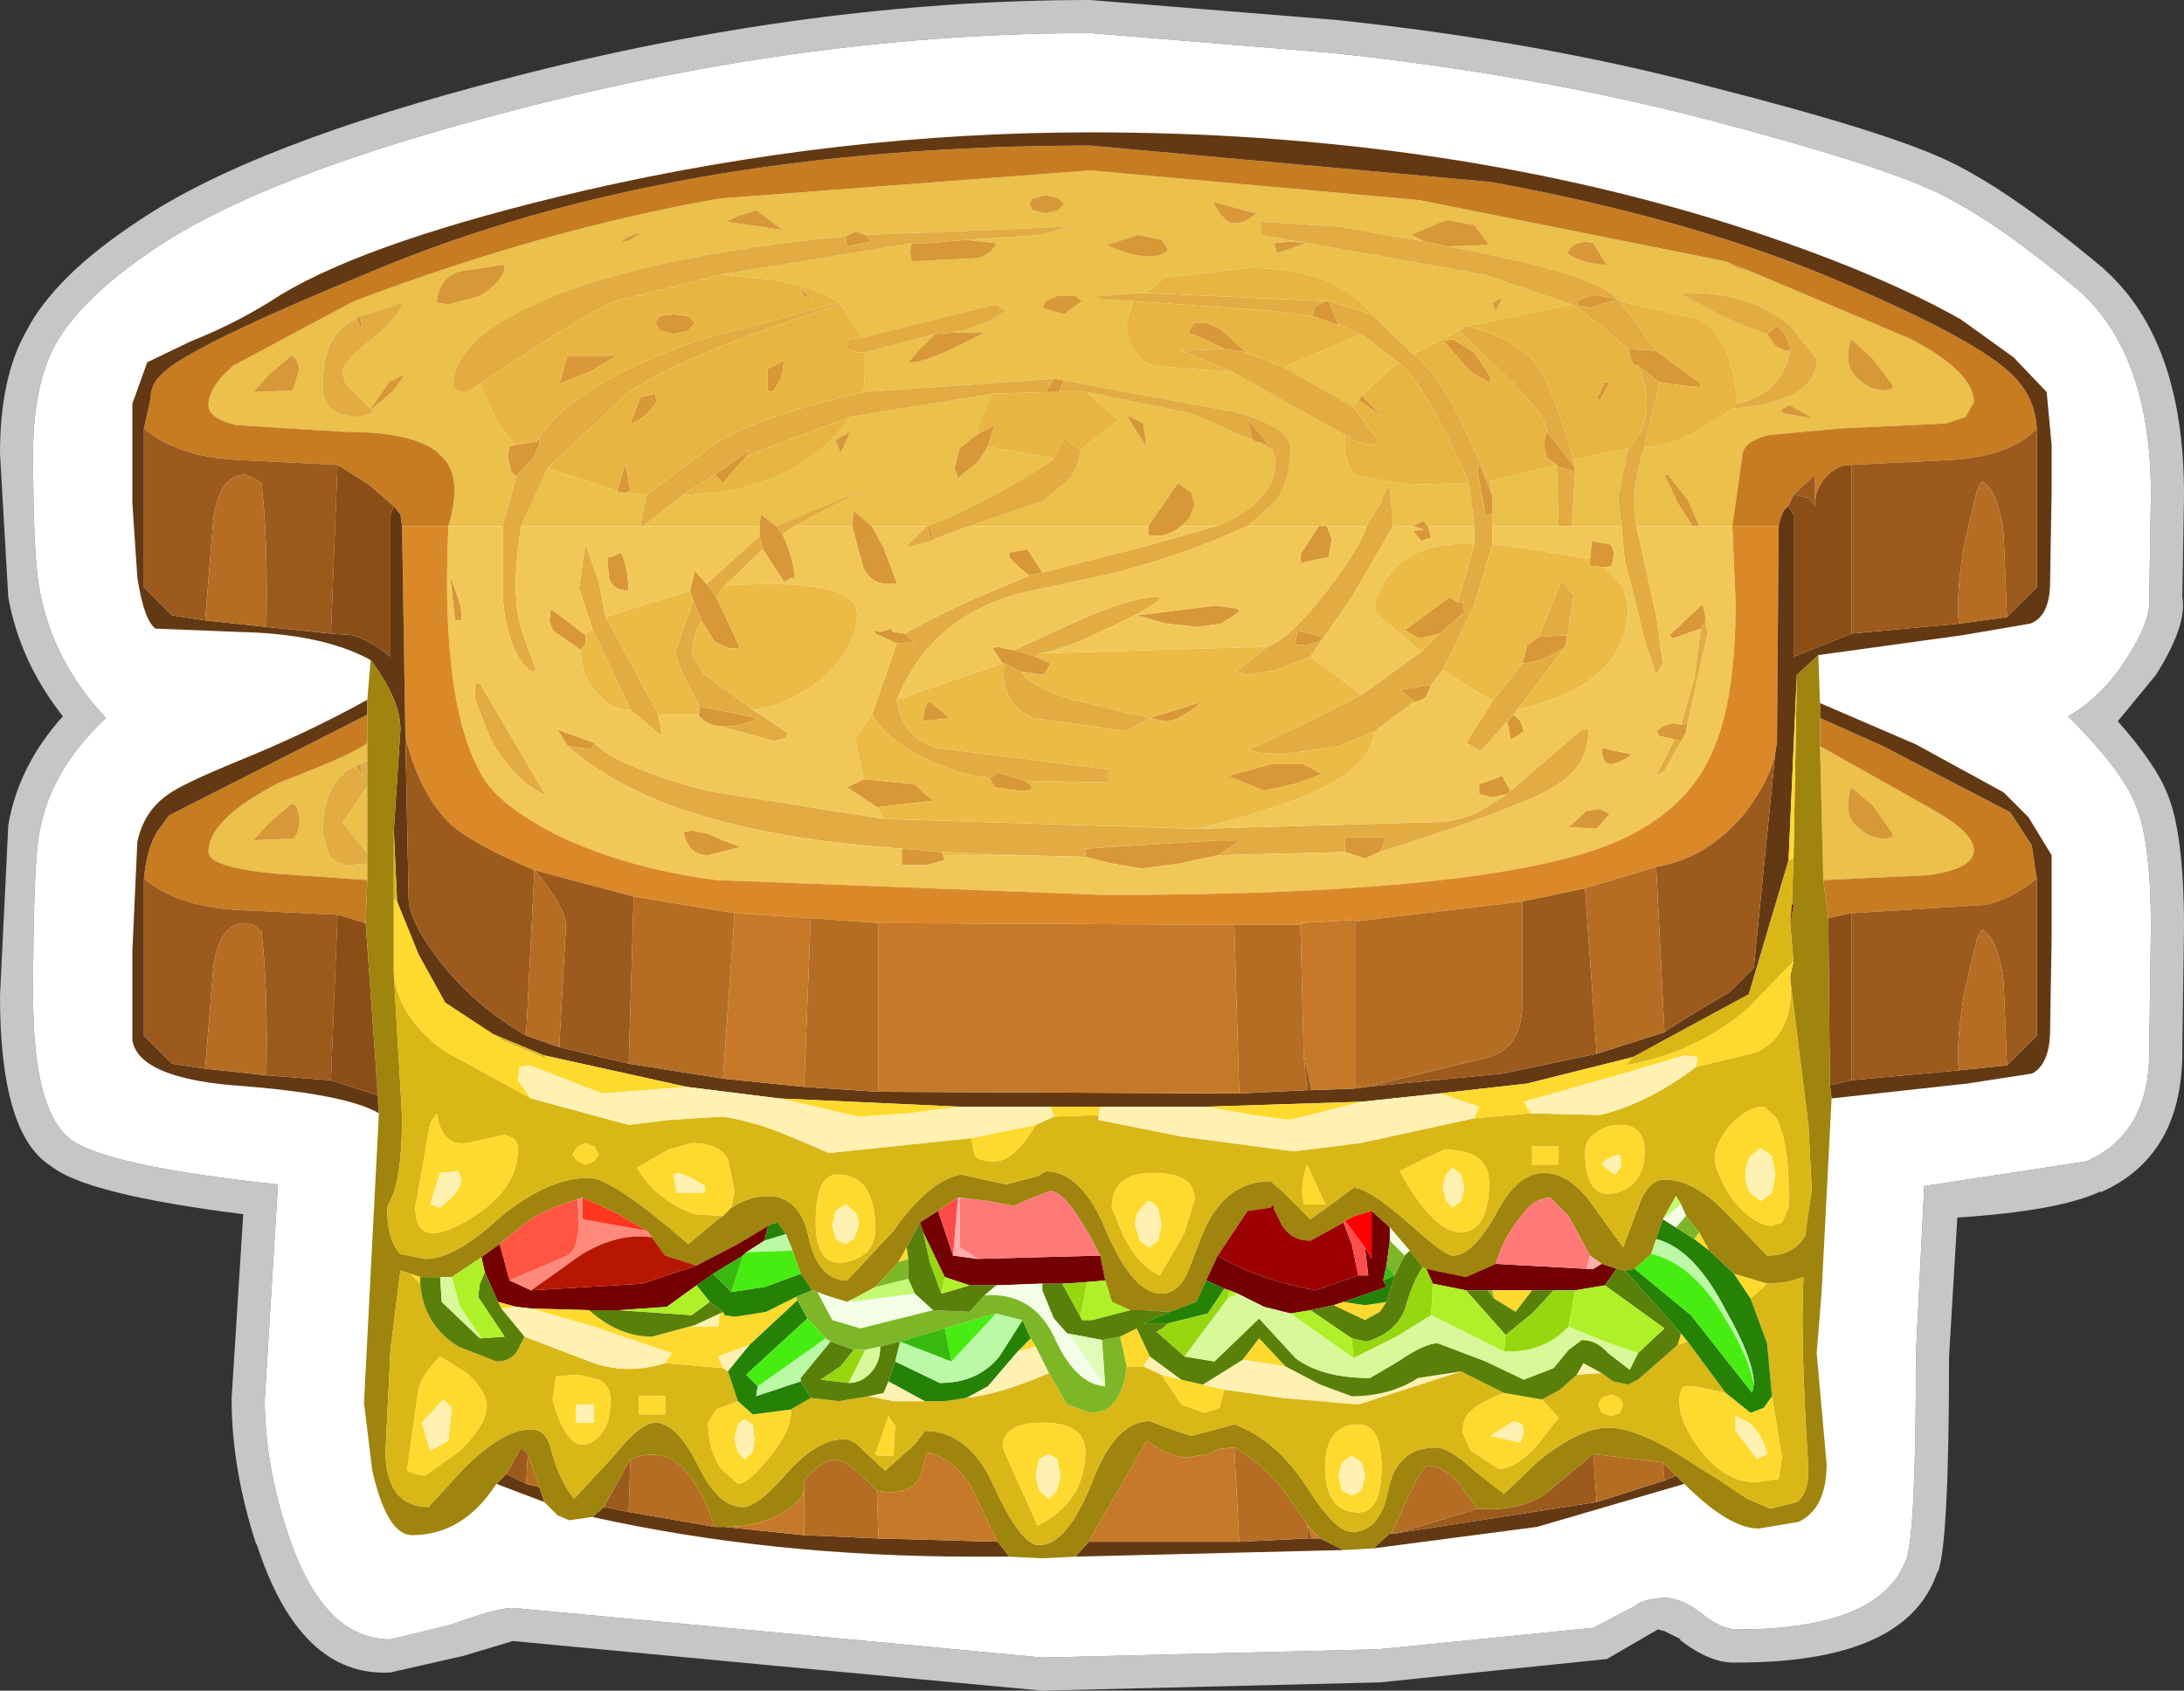 <?xml version="1.0" encoding="UTF-8" standalone="no"?>
<svg xmlns:ffdec="https://www.free-decompiler.com/flash" xmlns:xlink="http://www.w3.org/1999/xlink" ffdec:objectType="shape" height="51.1px" width="66.0px" xmlns="http://www.w3.org/2000/svg">
  <rect width="100%" height="100%" fill="#333333" stroke="none"/>
  <g transform="matrix(1.0, 0.0, 0.0, 1.0, 32.95, 25.65)">
    <path d="M-32.7 -0.7 Q-32.4 -2.5 -31.05 -4.0 -32.35 -5.65 -32.7 -7.6 L-32.95 -11.95 Q-32.95 -14.25 -32.15 -15.65 -31.3 -17.3 -28.8 -18.95 -25.35 -21.3 -17.55 -23.3 -8.5 -25.65 0.0 -25.65 L7.4 -25.05 Q13.6 -24.4 18.85 -23.0 24.15 -21.65 26.0 -20.75 27.85 -19.85 30.6 -17.55 L30.65 -17.5 Q33.05 -15.35 33.05 -10.7 L33.0 -7.6 Q33.15 -6.75 32.2 -5.25 L31.05 -3.85 Q32.2 -2.55 32.55 -1.65 33.05 -0.45 33.05 2.4 L33.0 6.0 Q33.05 9.3 30.5 10.4 L30.55 10.35 Q29.3 10.95 26.2 11.15 L25.95 15.35 Q25.95 21.1 25.6 21.9 L25.6 21.85 Q24.7 24.6 19.55 24.6 18.75 24.65 17.8 23.9 L17.85 23.9 17.35 23.65 17.15 23.6 15.6 24.5 15.55 24.5 8.75 25.2 -1.45 25.45 -9.5 24.7 -17.45 23.95 -18.95 24.4 -21.15 24.9 Q-23.9 25.05 -25.2 21.0 L-25.2 21.05 Q-25.95 18.75 -25.95 16.65 L-25.95 16.6 -25.6 11.05 Q-30.35 10.45 -31.4 9.6 -32.95 8.65 -32.95 4.45 L-32.7 -0.7 M-29.75 -3.95 Q-31.4 -2.4 -31.75 -0.55 -31.95 0.45 -31.95 4.45 -31.95 7.95 -30.8 8.8 -29.7 9.6 -24.55 10.15 L-24.95 16.65 Q-24.95 18.6 -24.25 20.7 -23.2 23.9 -21.15 23.9 L-19.3 23.45 Q-17.95 22.95 -17.45 22.95 L-9.4 23.7 -1.45 24.45 8.7 24.2 15.2 23.55 16.45 22.9 Q16.65 22.7 17.25 22.65 17.8 22.6 18.45 23.1 19.05 23.6 19.55 23.6 23.85 23.6 24.65 21.5 24.95 20.75 24.95 15.25 L25.2 10.2 30.1 9.45 Q32.05 8.6 32.0 6.0 L32.05 2.4 Q32.05 -0.2 31.6 -1.3 31.2 -2.35 29.55 -4.0 30.6 -4.6 31.35 -5.8 32.05 -6.9 32.0 -7.55 L32.05 -10.7 Q32.05 -14.85 29.95 -16.8 27.35 -19.0 25.55 -19.85 23.75 -20.7 18.6 -22.05 13.4 -23.4 7.3 -24.05 L0.0 -24.65 Q-8.4 -24.65 -17.3 -22.35 -24.9 -20.4 -28.25 -18.15 -30.5 -16.65 -31.3 -15.2 -31.95 -13.95 -31.95 -11.95 -31.95 -8.8 -31.75 -7.8 -31.35 -5.65 -29.75 -3.95" fill="#c6c6c6" fill-rule="evenodd" stroke="none"/>
    <path d="M-29.75 -3.95 Q-31.35 -5.65 -31.75 -7.8 -31.95 -8.8 -31.95 -11.95 -31.95 -13.95 -31.3 -15.2 -30.5 -16.65 -28.25 -18.15 -24.9 -20.4 -17.3 -22.35 -8.4 -24.65 0.0 -24.65 L7.3 -24.05 Q13.4 -23.4 18.6 -22.05 23.75 -20.7 25.55 -19.85 27.35 -19.0 29.95 -16.8 32.05 -14.85 32.05 -10.7 L32.0 -7.55 Q32.05 -6.9 31.35 -5.8 30.6 -4.6 29.55 -4.0 31.2 -2.35 31.6 -1.3 32.05 -0.2 32.05 2.4 L32.0 6.0 Q32.05 8.6 30.1 9.45 L25.2 10.2 24.95 15.25 Q24.95 20.75 24.65 21.5 23.85 23.6 19.55 23.6 19.05 23.6 18.45 23.1 17.8 22.6 17.25 22.65 16.65 22.7 16.45 22.9 L15.2 23.55 8.7 24.2 -1.45 24.45 -9.4 23.7 -17.45 22.95 Q-17.95 22.95 -19.3 23.45 L-21.15 23.9 Q-23.2 23.9 -24.25 20.7 -24.95 18.6 -24.95 16.65 L-24.55 10.15 Q-29.7 9.6 -30.8 8.8 -31.95 7.95 -31.95 4.45 -31.95 0.45 -31.75 -0.55 -31.4 -2.4 -29.75 -3.95" fill="#ffffff" fill-rule="evenodd" stroke="none"/>
    <path d="M10.8 -18.2 L12.05 -18.25 11.6 -18.85 10.8 -19.0 10.5 -18.9 9.7 -18.55 10.1 -18.35 7.5 -18.8 5.15 -18.95 5.15 -18.55 11.9 -17.35 14.55 -16.45 11.4 -15.8 11.15 -15.65 9.75 -14.95 8.5 -16.15 Q7.45 -17.55 4.8 -17.55 L2.2 -17.25 Q2.0 -16.95 1.55 -16.8 L0.2 -16.7 0.3 -16.6 1.3 -16.55 1.2 -16.25 1.1 -15.9 Q1.1 -15.0 1.85 -14.6 L4.3 -14.4 7.7 -12.5 Q7.6 -11.6 8.1 -11.25 L9.6 -11.0 11.45 -11.05 11.6 -9.75 10.2 -9.75 10.05 -9.9 9.75 -9.75 9.15 -9.75 9.05 -10.9 8.95 -10.9 8.75 -10.4 8.35 -9.75 7.15 -9.75 6.9 -9.75 4.75 -9.75 5.6 -10.5 Q6.05 -11.15 6.05 -12.1 6.05 -12.75 4.35 -13.2 L-0.8 -14.15 -1.1 -14.2 -6.85 -13.8 -6.8 -14.6 -6.8 -15.0 -4.7 -15.55 -5.2 -15.05 -5.5 -14.7 -5.3 -14.7 Q-4.7 -14.8 -3.2 -15.6 L-4.15 -15.6 Q-3.3 -15.75 -2.55 -16.25 L-2.85 -16.45 -6.9 -15.45 -7.35 -16.15 -7.55 -16.45 -7.6 -16.5 Q-8.15 -16.95 -9.65 -17.2 L-11.15 -17.35 -5.4 -18.3 -5.45 -18.05 -5.4 -17.75 -3.4 -17.85 Q-2.95 -18.0 -2.85 -18.3 L-3.75 -18.4 -1.5 -18.55 -0.65 -18.8 -6.8 -18.55 -7.1 -18.65 -7.4 -18.5 Q-12.4 -18.05 -15.7 -16.9 -19.25 -15.6 -19.25 -14.0 -19.2 -13.8 -18.85 -13.8 L-18.45 -14.05 -17.95 -12.95 -17.4 -12.2 -17.55 -12.15 -17.6 -11.8 -17.5 -11.4 -17.35 -11.25 -17.75 -9.75 -19.4 -9.75 Q-18.95 -11.25 -19.6 -11.85 -20.25 -12.6 -22.6 -12.6 L-25.8 -12.8 Q-26.65 -13.0 -26.65 -13.4 -26.65 -13.95 -25.9 -14.6 L-22.25 -16.55 Q-16.4 -18.75 -11.2 -19.65 L0.0 -20.5 9.95 -19.6 19.2 -17.75 19.55 -17.55 19.95 -17.45 24.8 -15.4 Q26.7 -14.4 26.7 -13.5 L26.45 -13.05 25.85 -12.85 22.65 -12.7 20.5 -12.5 Q19.7 -12.3 19.7 -11.85 L19.4 -9.75 18.4 -9.75 18.05 -10.55 17.45 -11.3 17.35 -11.3 17.75 -10.45 18.2 -9.75 16.5 -9.75 Q16.3 -10.85 16.75 -12.15 17.65 -12.05 19.4 -13.3 21.95 -13.5 21.95 -14.8 L21.15 -15.8 Q20.0 -16.8 18.05 -16.8 L17.8 -16.75 17.85 -16.75 18.8 -16.25 Q19.55 -15.85 20.45 -15.55 L20.7 -15.2 21.0 -15.05 21.15 -15.05 Q20.9 -13.75 19.55 -13.45 19.4 -15.45 18.4 -16.0 L16.0 -16.55 15.95 -16.6 Q15.2 -17.4 10.8 -18.2 M12.15 -16.5 L12.25 -16.25 12.45 -16.65 12.15 -16.5 M14.4 -18.0 Q14.9 -17.65 15.6 -17.65 L15.2 -18.3 14.95 -18.35 14.6 -18.25 14.4 -18.0 M14.6 -11.75 L16.25 -12.1 15.95 -10.6 16.05 -9.75 14.55 -9.75 14.65 -11.4 14.6 -11.6 14.6 -11.75 M3.7 -19.55 Q4.05 -18.9 4.35 -18.9 4.7 -18.9 5.0 -19.2 L3.7 -19.55 M5.85 -14.55 L8.2 -15.55 9.3 -14.7 8.2 -13.7 8.1 -13.55 7.95 -13.35 5.85 -14.55 M1.1 -13.1 L1.4 -12.6 1.7 -12.15 1.6 -12.85 1.1 -13.1 M0.5 -18.25 Q1.2 -17.9 1.8 -17.9 2.15 -17.9 2.35 -18.1 L2.15 -18.4 1.45 -18.55 0.5 -18.25 M5.55 -18.3 L5.65 -18.0 6.5 -18.3 6.05 -18.35 5.55 -18.3 M5.1 -12.25 L5.15 -12.25 5.2 -12.2 5.25 -12.2 5.5 -12.05 5.6 -11.75 Q5.6 -11.0 5.0 -10.45 4.5 -10.0 3.8 -9.75 L2.75 -9.75 3.0 -10.0 3.15 -10.4 3.05 -10.75 2.65 -11.05 1.75 -9.75 -3.65 -9.75 -1.45 -10.5 -0.7 -11.1 -0.55 -11.3 Q-0.35 -11.6 -0.3 -12.05 L0.85 -12.95 -0.1 -13.8 3.05 -13.15 4.9 -12.35 5.1 -12.25 M12.15 -9.75 L12.15 -10.15 12.15 -10.65 12.05 -11.1 14.1 -11.6 14.1 -11.55 14.15 -9.75 12.15 -9.75 M23.0 -15.4 Q22.7 -14.6 23.25 -14.15 23.6 -13.85 24.0 -13.85 L24.25 -13.9 24.25 -14.0 23.65 -14.8 23.0 -15.4 M21.15 -13.4 Q20.7 -13.25 21.0 -13.15 L21.85 -13.0 21.15 -13.4 M23.0 -1.85 Q22.7 -1.0 23.25 -0.6 23.6 -0.3 24.0 -0.3 L24.25 -0.35 24.25 -0.45 23.65 -1.3 23.0 -1.85 M22.05 -3.1 L25.6 -1.1 Q26.7 -0.45 26.7 0.05 26.7 0.6 25.35 0.8 L22.15 0.95 22.05 -3.1 M-22.05 -16.1 L-22.2 -16.0 Q-23.2 -15.55 -23.2 -14.0 -23.2 -13.05 -22.1 -13.05 L-21.75 -13.15 -21.65 -13.3 -21.7 -13.3 -21.05 -13.85 -20.7 -14.35 -21.2 -14.1 -21.75 -13.3 -22.5 -14.05 -22.6 -14.35 Q-22.6 -14.7 -21.9 -15.25 -21.05 -15.9 -20.8 -16.4 L-20.8 -16.55 Q-20.85 -16.45 -22.05 -16.1 M-25.3 -13.8 L-24.1 -13.85 -23.9 -14.5 -24.0 -14.8 -24.15 -14.9 -24.8 -14.35 -25.3 -13.8 M-21.85 -3.2 L-21.85 -2.65 -22.05 -2.55 -22.2 -2.5 Q-23.2 -2.05 -23.2 -0.45 L-23.0 0.2 Q-22.8 0.45 -22.45 0.5 L-21.85 0.45 -21.85 0.95 -24.7 0.75 Q-26.65 0.55 -26.65 0.1 -26.65 -0.9 -24.5 -2.0 -22.15 -2.9 -21.85 -3.2 M-21.85 -1.9 L-21.85 0.15 -22.6 -0.8 -22.45 -1.0 -21.85 -1.9 M-25.3 -0.25 L-24.1 -0.3 Q-23.9 -0.45 -23.9 -0.95 L-24.0 -1.3 -24.15 -1.35 -24.8 -0.8 -25.3 -0.25 M-11.0 -18.95 L-9.3 -18.7 -10.1 -19.3 -10.7 -19.1 -11.0 -18.95 M-0.8 -19.5 L-0.95 -19.65 -1.35 -19.75 -1.75 -19.65 -1.85 -19.5 -1.75 -19.3 -1.35 -19.2 -0.95 -19.3 -0.8 -19.5 M-1.45 -16.35 L-0.8 -16.15 -0.25 -16.55 -0.45 -16.7 -1.0 -16.7 -1.35 -16.55 -1.45 -16.35 M-2.95 -13.75 L-3.25 -13.15 -3.45 -12.5 -3.95 -12.1 -4.1 -11.5 -4.0 -11.2 -3.4 -11.7 -3.1 -12.15 -1.1 -11.8 Q-1.35 -11.55 -2.7 -10.8 -4.15 -10.0 -4.95 -9.75 L-6.6 -9.75 -7.15 -10.2 -7.2 -9.75 -8.95 -9.75 -6.95 -10.8 -7.0 -10.8 -9.5 -9.75 -9.95 -10.1 -10.0 -9.75 -13.5 -9.75 -12.3 -10.7 Q-8.9 -10.75 -7.25 -13.05 L-2.95 -13.75 M-17.75 -17.65 L-19.05 -17.45 Q-19.7 -17.25 -19.75 -16.5 L-19.4 -16.45 -18.45 -16.7 Q-17.75 -17.15 -17.7 -17.55 L-17.75 -17.7 -17.75 -17.65 M-14.25 -18.3 L-13.9 -18.4 -13.5 -18.65 -13.95 -18.5 -14.25 -18.3 M-13.6 -9.75 L-17.2 -9.75 -16.4 -11.5 -14.3 -10.8 -14.05 -10.75 -13.4 -10.7 -13.6 -9.75 M-7.7 -12.35 L-7.55 -11.95 -7.25 -12.6 -7.7 -12.35" fill="#ebc04b" fill-rule="evenodd" stroke="none"/>
    <path d="M10.1 -18.35 L9.7 -18.55 10.5 -18.9 10.8 -19.0 11.6 -18.85 12.05 -18.25 10.8 -18.2 10.1 -18.35 M21.15 -15.05 L21.0 -15.05 20.7 -15.2 20.45 -15.55 20.75 -15.8 21.0 -15.55 21.15 -15.15 21.15 -15.05 M18.2 -9.75 L17.75 -10.45 17.35 -11.3 17.45 -11.3 18.05 -10.55 18.4 -9.75 18.2 -9.75 M19.95 -17.45 L19.55 -17.55 19.2 -17.75 19.95 -17.45 M-17.35 -11.25 L-17.5 -11.4 -17.6 -11.8 -17.55 -12.15 -17.4 -12.2 -16.75 -12.3 -16.65 -12.4 -16.65 -12.2 -16.8 -11.85 -17.35 -11.25 M-7.4 -18.5 L-7.1 -18.65 -6.8 -18.55 -6.6 -18.35 -7.35 -18.2 -7.4 -18.5 M-3.75 -18.4 L-2.85 -18.3 Q-2.95 -18.0 -3.4 -17.85 L-5.4 -17.75 -5.45 -18.05 -5.4 -18.3 -4.95 -18.3 -3.75 -18.4 M-4.15 -15.6 L-3.2 -15.6 Q-4.7 -14.8 -5.3 -14.7 L-5.5 -14.7 -5.2 -15.05 -4.7 -15.55 -4.15 -15.6 M-1.1 -14.2 L-0.8 -14.15 -0.95 -13.8 -1.35 -13.8 -1.1 -14.2 M6.9 -9.75 L7.15 -9.75 7.3 -9.35 7.2 -8.8 6.9 -8.75 6.45 -8.65 6.35 -8.65 6.35 -8.9 6.55 -9.2 6.9 -9.75 M9.75 -9.75 L10.05 -9.9 10.2 -9.75 10.3 -9.4 10.0 -9.3 9.75 -9.6 10.1 -9.65 10.05 -9.65 9.75 -9.75 M15.95 -16.6 L15.1 -16.35 14.75 -16.4 14.7 -16.55 15.2 -16.75 15.95 -16.6 M14.4 -18.0 L14.6 -18.25 14.95 -18.35 15.2 -18.3 15.6 -17.65 Q14.9 -17.65 14.4 -18.0 M12.15 -16.5 L12.45 -16.65 12.25 -16.25 12.15 -16.5 M10.75 -15.25 L10.7 -15.35 10.95 -15.4 11.6 -15.0 12.1 -14.25 12.05 -14.05 11.95 -14.15 11.5 -14.4 10.75 -15.25 M14.1 -11.6 L13.8 -11.8 13.7 -12.2 13.75 -12.5 13.8 -12.6 14.6 -11.6 14.65 -11.4 14.1 -11.55 14.1 -11.6 M16.55 -14.6 Q16.4 -14.6 16.35 -14.75 L16.25 -15.1 17.1 -15.05 17.7 -14.6 18.4 -14.1 18.45 -13.95 17.85 -14.0 17.2 -14.1 16.55 -14.6 M15.55 -14.1 L15.7 -14.1 15.4 -13.55 15.3 -13.6 15.55 -14.1 M3.7 -19.55 L5.0 -19.2 Q4.7 -18.9 4.35 -18.9 4.05 -18.9 3.7 -19.55 M4.05 -15.1 L3.55 -15.35 2.95 -15.6 3.15 -15.9 3.5 -15.9 3.95 -15.7 4.7 -15.0 4.05 -15.1 M7.5 -15.85 L7.55 -15.8 6.7 -16.1 6.8 -16.4 7.1 -16.55 7.2 -16.55 7.5 -15.85 M0.5 -18.25 L1.45 -18.55 2.15 -18.4 2.35 -18.1 Q2.15 -17.9 1.8 -17.9 1.2 -17.9 0.5 -18.25 M1.1 -13.1 L1.6 -12.85 1.7 -12.15 1.4 -12.6 1.1 -13.1 M5.55 -18.3 L6.05 -18.35 6.5 -18.3 5.65 -18.0 5.55 -18.3 M8.1 -13.55 L8.2 -13.7 8.95 -12.95 8.85 -13.05 8.1 -13.55 M5.1 -12.25 L4.9 -12.35 4.75 -13.0 5.35 -12.25 5.35 -12.2 5.05 -12.3 5.1 -12.25 M-0.55 -11.3 L-0.7 -11.1 -0.55 -11.4 -0.55 -11.3 M1.75 -9.75 L2.65 -11.05 3.05 -10.75 3.15 -10.4 3.0 -10.0 2.75 -9.75 Q2.4 -9.45 1.95 -9.45 L1.75 -9.45 1.75 -9.5 1.75 -9.75 M-1.45 -8.35 L-1.85 -8.25 -2.15 -8.5 -2.45 -8.8 -2.45 -8.95 -1.9 -9.05 -1.45 -8.35 M-5.6 -6.5 L-5.25 -6.15 -5.4 -6.25 -5.85 -6.2 -6.5 -6.5 -6.5 -6.6 -6.35 -6.55 -6.05 -6.65 -5.95 -6.55 -5.6 -6.5 M-3.05 -2.15 Q-3.0 -2.15 -2.8 -2.3 L-1.95 -2.05 -1.75 -1.85 -1.85 -1.75 -2.15 -1.75 -2.9 -1.85 -3.05 -2.15 M6.25 -6.6 L7.0 -6.4 Q7.0 -6.15 6.2 -6.15 L6.25 -6.6 M10.55 -6.5 L9.95 -6.35 9.5 -6.6 10.85 -7.6 11.1 -7.45 11.25 -7.45 11.3 -7.15 10.55 -6.5 M1.4 -7.05 L3.8 -7.35 4.45 -7.25 4.5 -7.15 3.95 -6.8 3.25 -6.7 2.3 -6.8 1.4 -7.05 M-2.6 -5.6 L-2.65 -5.6 -2.95 -6.05 -2.85 -6.1 -2.3 -6.0 -1.65 -5.8 -1.2 -5.6 -1.4 -5.25 -2.1 -5.35 -2.6 -5.6 M1.8 -3.95 L3.4 -4.45 Q2.6 -3.8 2.25 -3.85 L1.8 -3.95 M-0.15 0.25 L-0.15 0.0 3.8 -0.25 4.55 -0.25 3.85 0.2 2.7 0.45 1.55 0.6 0.65 0.45 -0.15 0.25 M7.7 0.1 L7.7 -0.35 8.95 -0.35 8.75 0.1 8.3 0.3 7.7 0.1 M12.7 -1.75 L12.6 -1.65 12.15 -1.55 11.75 -1.65 11.75 -1.95 12.45 -2.2 12.55 -2.0 12.7 -1.75 M-15.0 -3.2 L-15.05 -3.0 -15.8 -3.1 -16.1 -3.6 -15.0 -3.2 M-5.7 0.0 L-4.5 0.1 -4.45 0.2 -4.4 0.35 -4.95 0.5 -5.7 0.5 -5.7 0.0 M9.8 -4.45 L9.6 -4.6 9.35 -4.8 10.3 -4.95 10.15 -4.6 Q10.0 -4.45 9.8 -4.45 M12.15 -10.15 L11.95 -10.05 11.7 -11.4 11.75 -11.65 12.15 -10.65 12.15 -10.15 M4.15 -2.2 L5.45 -2.55 6.45 -2.55 7.0 -2.25 6.15 -1.95 5.25 -1.75 4.15 -2.2 M12.8 -4.05 L13.0 -3.85 13.1 -3.55 12.9 -3.4 12.7 -3.3 12.6 -3.85 12.8 -4.05 M15.1 -8.75 L15.15 -9.3 15.7 -9.2 Q15.9 -9.05 15.75 -8.55 L15.55 -8.5 15.1 -8.55 15.1 -8.75 M18.45 -6.65 L17.6 -6.35 17.5 -6.45 18.5 -7.4 18.6 -7.0 18.6 -6.9 18.45 -6.65 M18.05 -3.8 L18.0 -3.5 17.85 -3.25 17.65 -3.3 17.2 -3.4 17.1 -3.55 17.3 -3.7 17.6 -3.8 17.85 -3.75 18.05 -3.8 M13.55 -6.4 L14.4 -6.45 14.4 -6.3 14.35 -6.1 Q13.6 -5.6 13.05 -5.6 L13.2 -6.15 13.55 -6.4 M14.45 -0.65 L15.0 -1.15 15.4 -1.2 15.7 -1.05 15.3 -0.6 14.45 -0.65 M15.45 -3.05 L16.35 -2.85 Q16.15 -2.65 15.75 -2.55 15.45 -2.55 15.45 -3.05 M21.15 -13.4 L21.85 -13.0 21.0 -13.15 Q20.7 -13.25 21.15 -13.4 M23.0 -15.4 L23.65 -14.8 24.25 -14.0 24.25 -13.9 24.0 -13.85 Q23.6 -13.85 23.25 -14.15 22.7 -14.6 23.0 -15.4 M23.0 -1.85 L23.65 -1.3 24.25 -0.45 24.25 -0.35 24.0 -0.3 Q23.6 -0.3 23.25 -0.6 22.7 -1.0 23.0 -1.85 M-22.2 -16.0 L-22.05 -16.1 -22.0 -15.7 -22.2 -16.0 M-21.75 -13.3 L-21.2 -14.1 -20.7 -14.35 -21.05 -13.85 -21.7 -13.3 -21.75 -13.3 M-25.3 -13.8 L-24.8 -14.35 -24.15 -14.9 -24.0 -14.8 -23.9 -14.5 -24.1 -13.85 -25.3 -13.8 M-25.3 -0.25 L-24.8 -0.8 -24.15 -1.35 -24.0 -1.3 -23.9 -0.95 Q-23.9 -0.45 -24.1 -0.3 L-25.3 -0.25 M-22.05 -2.55 L-22.0 -2.2 -22.2 -2.5 -22.05 -2.55 M-0.8 -19.5 L-0.95 -19.3 -1.35 -19.2 -1.75 -19.3 -1.85 -19.5 -1.75 -19.65 -1.35 -19.75 -0.95 -19.65 -0.8 -19.5 M-11.0 -18.95 L-10.7 -19.1 -10.1 -19.3 -9.3 -18.7 -11.0 -18.95 M-8.8 -16.95 L-8.4 -16.6 -8.65 -16.7 -8.8 -16.95 M-9.75 -14.5 L-9.25 -14.75 -9.35 -14.2 -9.6 -13.8 -9.75 -13.85 -9.75 -14.15 -9.75 -14.5 M-1.45 -16.35 L-1.35 -16.55 -1.0 -16.7 -0.45 -16.7 -0.25 -16.55 -0.8 -16.15 -1.45 -16.35 M-10.0 -9.75 L-9.95 -10.1 -9.5 -9.75 -9.3 -9.5 Q-8.95 -8.7 -8.95 -8.3 -8.95 -7.9 -9.0 -8.2 L-9.25 -8.05 -9.9 -9.05 -10.0 -9.45 -10.0 -9.75 M-7.2 -9.75 L-7.15 -10.2 -6.6 -9.75 -6.25 -9.1 -5.85 -8.05 -5.85 -8.0 -6.1 -8.0 Q-6.6 -8.0 -6.85 -8.45 L-7.2 -9.75 M-3.1 -12.15 L-3.4 -11.7 -4.0 -11.2 -4.1 -11.5 -3.95 -12.1 -3.45 -12.5 -2.9 -12.8 -3.1 -12.15 M-17.75 -17.65 L-17.75 -17.7 -17.7 -17.55 Q-17.75 -17.15 -18.45 -16.7 L-19.4 -16.45 -19.75 -16.5 Q-19.7 -17.25 -19.05 -17.45 L-17.75 -17.65 M-14.7 -14.9 L-14.3 -14.9 -15.15 -14.4 -16.05 -14.05 -15.8 -14.9 -14.7 -14.9 M-11.95 -15.9 L-12.15 -15.65 -12.6 -15.55 -13.0 -15.65 -13.15 -15.9 -13.0 -16.1 -12.6 -16.15 -12.15 -16.1 -11.95 -15.9 M-14.25 -18.3 L-13.95 -18.5 -13.5 -18.65 -13.9 -18.4 -14.25 -18.3 M-13.9 -12.85 L-13.6 -13.65 -13.15 -13.75 -13.1 -13.5 Q-13.5 -12.95 -13.9 -12.85 M-11.35 -11.3 L-10.3 -12.05 -10.4 -11.85 -11.1 -11.05 -11.35 -11.3 M-14.05 -10.75 L-14.3 -10.8 -14.05 -11.65 -13.9 -10.8 -14.05 -10.75 M-14.6 -8.8 Q-14.45 -8.8 -14.2 -8.95 -14.0 -8.7 -13.95 -7.8 -14.45 -7.8 -14.55 -8.2 L-14.6 -8.8 M-12.1 -7.8 L-11.95 -8.4 -11.6 -8.0 -11.3 -7.6 -10.6 -6.1 -10.65 -6.05 -10.9 -6.05 -11.35 -6.25 -11.75 -6.9 -12.0 -7.5 -12.1 -7.8 M-11.8 -4.3 L-10.05 -3.95 Q-10.55 -3.65 -11.2 -3.7 -11.65 -3.75 -11.85 -4.05 L-11.8 -4.3 M-19.35 -8.25 Q-18.85 -7.0 -19.05 -6.9 L-19.2 -6.9 -19.35 -8.25 M-15.4 -6.0 L-16.25 -6.6 -16.35 -6.9 -16.3 -7.25 -15.25 -6.45 -15.25 -6.2 -15.4 -6.0 M-12.3 -0.5 L-12.05 -0.55 -11.55 -0.45 -11.1 -0.25 -10.55 -0.05 -11.55 0.2 Q-12.15 0.2 -12.3 -0.5 M-4.8 -9.3 L-4.95 -9.75 -4.8 -9.6 -4.75 -9.35 -4.8 -9.3 M-7.7 -12.35 L-7.25 -12.6 -7.55 -11.95 -7.7 -12.35 M-6.45 -1.25 L-7.35 -1.85 -6.85 -2.1 -5.3 -1.95 -5.05 -1.7 -4.75 -1.45 -6.45 -1.25 M-4.85 -4.45 L-4.25 -3.95 -5.05 -3.85 Q-5.05 -4.35 -4.85 -4.45" fill="#d89838" fill-rule="evenodd" stroke="none"/>
    <path d="M10.8 -18.2 Q15.2 -17.4 15.95 -16.6 L16.0 -16.55 17.1 -15.05 16.25 -15.1 15.45 -15.8 14.55 -16.45 11.9 -17.35 5.15 -18.55 5.15 -18.95 7.5 -18.8 10.1 -18.35 10.8 -18.2 M19.55 -13.45 Q20.9 -13.75 21.15 -15.05 L21.15 -15.15 21.0 -15.55 20.75 -15.8 20.45 -15.55 Q19.55 -15.85 18.8 -16.25 L17.85 -16.75 17.8 -16.75 18.05 -16.8 Q20.0 -16.8 21.15 -15.8 L21.95 -14.8 Q21.95 -13.5 19.4 -13.3 L19.55 -13.45 M16.75 -12.15 Q16.3 -10.85 16.5 -9.75 L17.1 -7.05 17.3 -5.6 17.1 -5.25 16.75 -6.3 16.45 -7.55 16.15 -8.7 16.05 -9.75 15.95 -10.6 16.25 -12.1 Q17.2 -13.05 16.55 -14.6 L17.2 -14.1 16.75 -12.15 M-17.75 -9.75 L-17.35 -11.25 -16.8 -11.85 -16.65 -12.2 -16.65 -12.4 -16.65 -12.45 Q-15.55 -14.05 -11.9 -15.35 L-7.6 -16.5 -7.55 -16.45 Q-12.15 -15.0 -13.95 -13.8 L-16.4 -11.5 -17.2 -9.75 Q-17.55 -7.65 -17.15 -6.5 L-16.75 -5.4 -16.9 -5.35 Q-17.6 -5.9 -17.75 -7.5 L-17.75 -9.75 M-18.45 -14.05 L-18.85 -13.8 Q-19.2 -13.8 -19.25 -14.0 -19.25 -15.6 -15.7 -16.9 -12.4 -18.05 -7.4 -18.5 L-7.35 -18.2 -6.6 -18.35 -6.8 -18.55 -0.65 -18.8 -1.5 -18.55 -3.75 -18.4 -4.95 -18.3 -5.4 -18.3 -11.15 -17.35 -14.35 -16.55 Q-15.0 -16.35 -18.45 -14.05 M-6.9 -15.45 L-2.85 -16.45 -2.55 -16.25 Q-3.3 -15.75 -4.15 -15.6 L-4.7 -15.55 -6.8 -15.0 -7.05 -15.0 -7.35 -15.1 -7.4 -15.25 -7.25 -15.4 -6.9 -15.45 M-6.85 -13.8 L-1.1 -14.2 -1.35 -13.8 -2.95 -13.75 -7.25 -13.05 -9.8 -12.1 -10.4 -11.85 -10.3 -12.05 -11.35 -11.3 -12.3 -10.7 -13.5 -9.75 -13.6 -9.75 -13.4 -10.7 -11.25 -12.3 Q-9.85 -13.1 -6.85 -13.8 M-0.8 -14.15 L4.35 -13.2 Q6.05 -12.75 6.05 -12.1 6.05 -11.15 5.6 -10.5 L4.75 -9.75 Q2.9 -8.9 0.8 -8.35 L-2.2 -7.7 Q-4.85 -6.95 -5.85 -4.5 -5.7 -3.4 -4.7 -3.05 L0.5 -2.4 0.55 -2.4 0.55 -2.0 -1.95 -2.05 -2.8 -2.3 Q-3.0 -2.15 -3.05 -2.15 -3.95 -2.2 -5.05 -2.75 -6.2 -3.35 -6.6 -4.05 L-5.85 -6.2 -5.4 -6.25 -5.25 -6.15 -5.6 -6.5 Q-5.3 -6.7 -3.75 -7.45 L-1.85 -8.25 -1.45 -8.35 1.7 -9.15 3.8 -9.75 Q4.5 -10.0 5.0 -10.45 5.6 -11.0 5.6 -11.75 L5.5 -12.05 5.25 -12.2 5.2 -12.2 5.15 -12.25 5.1 -12.25 5.05 -12.3 5.35 -12.2 5.35 -12.25 4.75 -13.0 4.9 -12.35 3.05 -13.15 -0.1 -13.8 -0.95 -13.8 -0.8 -14.15 M8.35 -9.75 L8.75 -10.4 8.95 -10.9 9.05 -10.9 9.15 -9.75 7.9 -7.6 6.65 -5.8 5.6 -5.4 4.75 -5.25 4.4 -5.35 5.35 -6.1 Q6.05 -6.35 7.15 -7.8 8.15 -9.1 8.35 -9.75 M11.6 -9.75 L11.45 -11.05 Q10.1 -14.1 9.3 -14.7 L8.2 -15.55 7.5 -15.85 7.2 -16.55 8.5 -16.15 9.75 -14.95 Q10.3 -14.6 11.1 -13.15 L12.05 -11.1 12.15 -10.65 11.75 -11.65 11.7 -11.4 11.95 -10.05 12.15 -10.15 12.15 -9.75 12.15 -9.2 11.6 -7.35 10.65 -5.4 10.3 -4.95 9.35 -4.8 9.6 -4.6 9.8 -4.45 8.6 -3.55 7.5 -3.1 5.85 -2.85 5.05 -2.9 4.75 -3.0 Q5.05 -3.05 8.2 -4.65 L10.0 -5.95 10.55 -6.5 11.3 -7.15 11.25 -7.45 11.1 -7.45 11.4 -8.45 11.6 -9.2 11.6 -9.75 M7.7 -12.5 L4.3 -14.4 2.75 -15.05 4.05 -15.1 4.7 -15.0 5.85 -14.55 7.95 -13.35 8.65 -12.4 8.7 -12.25 8.45 -12.2 8.05 -12.3 7.7 -12.5 M1.3 -16.55 L0.3 -16.6 0.2 -16.7 1.55 -16.8 7.1 -16.55 6.8 -16.4 6.7 -16.1 5.55 -16.25 1.3 -16.55 M11.15 -15.65 L11.4 -15.8 Q13.0 -15.35 13.5 -14.6 13.95 -14.05 14.6 -11.75 L14.6 -11.6 13.8 -12.6 Q13.8 -13.05 12.6 -14.25 L11.15 -15.65 M15.95 -16.6 L15.2 -16.75 14.7 -16.55 14.75 -16.4 15.1 -16.35 15.95 -16.6 M-0.3 -12.05 Q-0.35 -11.6 -0.55 -11.3 L-0.55 -11.4 -0.7 -11.1 -1.45 -10.5 -3.65 -9.75 -4.75 -9.35 -4.8 -9.6 -4.95 -9.75 -4.8 -9.3 -5.35 -9.15 -5.55 -9.15 -4.95 -9.75 Q-4.15 -10.0 -2.7 -10.8 -1.35 -11.55 -1.1 -11.8 L-0.8 -12.4 -0.3 -12.05 M6.25 -6.6 L6.2 -6.15 Q7.0 -6.15 7.0 -6.4 L6.25 -6.6 M-2.3 -6.0 L-0.35 -6.9 Q1.5 -7.7 2.15 -7.6 1.85 -7.25 0.5 -6.65 -0.8 -6.0 -1.55 -5.9 L-1.65 -5.8 -2.3 -6.0 M1.8 -3.95 L1.1 -3.55 -1.75 -3.95 Q-2.75 -4.45 -2.6 -5.6 L-2.1 -5.35 Q-1.8 -4.9 -0.55 -4.5 L1.8 -3.95 M3.85 0.2 L4.55 -0.25 3.8 -0.25 -0.15 0.0 -0.15 0.25 -2.1 0.2 -4.5 0.1 -5.7 0.0 Q-9.2 -0.25 -11.6 -0.95 -14.2 -1.7 -15.8 -3.1 L-15.05 -3.0 -15.0 -3.2 Q-14.35 -2.5 -11.6 -1.75 L-6.25 -0.9 3.25 -0.6 10.3 -0.8 Q11.15 -0.8 11.8 -1.15 L12.6 -1.65 12.7 -1.75 14.85 -3.6 15.0 -3.6 15.05 -3.7 15.05 -3.5 Q15.05 -2.4 13.8 -1.75 12.7 -1.15 8.75 0.1 L8.95 -0.35 7.7 -0.35 7.7 0.1 3.85 0.2 M12.9 -4.2 L12.8 -4.05 12.6 -3.85 11.8 -2.95 11.35 -3.2 12.15 -4.45 13.05 -5.6 Q13.6 -5.6 14.35 -6.1 L12.9 -4.2 M14.55 -9.75 L14.15 -9.75 14.1 -11.55 14.65 -11.4 14.55 -9.75 M18.6 -6.9 L18.65 -6.5 18.05 -3.8 17.85 -3.75 18.25 -5.15 18.45 -6.65 18.6 -6.9 M17.85 -3.25 L17.35 -2.35 17.1 -2.2 17.65 -3.3 17.85 -3.25 M14.4 -6.3 L14.4 -6.45 13.55 -6.4 14.25 -8.1 14.6 -7.65 14.4 -6.3 M-22.05 -16.1 Q-20.85 -16.45 -20.8 -16.55 L-20.8 -16.4 Q-21.05 -15.9 -21.9 -15.25 -22.6 -14.7 -22.6 -14.35 L-22.5 -14.05 -21.75 -13.3 -21.7 -13.3 -21.65 -13.3 -21.75 -13.15 -22.1 -13.05 Q-23.2 -13.05 -23.2 -14.0 -23.2 -15.55 -22.2 -16.0 L-22.0 -15.7 -22.05 -16.1 M-21.85 -2.65 L-21.85 -1.9 -22.45 -1.0 -22.6 -0.8 -21.85 0.15 -21.85 0.45 -22.45 0.5 Q-22.8 0.45 -23.0 0.2 L-23.2 -0.45 Q-23.2 -2.05 -22.2 -2.5 L-22.0 -2.2 -22.05 -2.55 -21.85 -2.65 M-9.5 -9.75 L-7.0 -10.8 -6.95 -10.8 -8.95 -9.75 -9.3 -9.5 -9.5 -9.75 M-15.05 -6.65 L-15.45 -7.85 -15.3 -8.95 -15.25 -9.2 -14.85 -8.05 -14.65 -7.0 -13.05 -4.05 -12.95 -3.4 -13.9 -4.2 -15.05 -6.65 M-11.6 -8.0 L-10.0 -9.45 -9.9 -9.05 -11.05 -7.95 -11.3 -7.6 -11.6 -8.0 M-12.0 -7.5 L-11.75 -6.9 -11.95 -6.45 -12.05 -5.9 -11.7 -5.3 -10.2 -4.2 -9.15 -3.5 -9.2 -3.35 -9.55 -3.25 -11.2 -3.7 Q-10.55 -3.65 -10.05 -3.95 L-11.8 -4.3 -12.3 -5.25 -12.55 -5.9 -12.0 -7.5 M-18.45 -5.0 L-16.45 -1.6 Q-17.35 -2.0 -18.1 -3.25 L-18.6 -4.5 -18.6 -5.0 -18.45 -5.0" fill="#e2ac42" fill-rule="evenodd" stroke="none"/>
    <path d="M16.0 -16.55 L18.4 -16.0 Q19.4 -15.45 19.55 -13.45 L19.4 -13.3 Q17.65 -12.05 16.75 -12.15 L17.2 -14.1 17.85 -14.0 18.45 -13.95 18.4 -14.1 17.7 -14.6 17.1 -15.05 16.0 -16.55 M-17.4 -12.2 L-17.95 -12.95 -18.45 -14.05 Q-15.0 -16.35 -14.35 -16.55 L-11.15 -17.35 -9.65 -17.2 Q-8.15 -16.95 -7.6 -16.5 L-11.9 -15.35 Q-15.55 -14.05 -16.65 -12.45 L-16.65 -12.4 -16.75 -12.3 -17.4 -12.2 M-7.55 -16.45 L-7.35 -16.15 -6.9 -15.45 -7.25 -15.4 -7.4 -15.25 -7.35 -15.1 -7.05 -15.0 -6.8 -15.0 -6.8 -14.6 -6.85 -13.8 Q-9.85 -13.1 -11.25 -12.3 L-13.4 -10.7 -14.05 -10.75 -13.9 -10.8 -14.05 -11.65 -14.3 -10.8 -16.4 -11.5 -13.95 -13.8 Q-12.15 -15.0 -7.55 -16.45 M11.45 -11.05 L9.6 -11.0 8.1 -11.25 Q7.6 -11.6 7.7 -12.5 L8.05 -12.3 8.45 -12.2 8.7 -12.25 8.65 -12.4 7.95 -13.35 8.1 -13.55 8.85 -13.05 8.95 -12.95 8.2 -13.7 9.3 -14.7 Q10.1 -14.1 11.45 -11.05 M4.3 -14.4 L1.85 -14.6 Q1.1 -15.0 1.1 -15.9 L1.2 -16.25 1.3 -16.55 5.55 -16.25 6.7 -16.1 7.55 -15.8 7.5 -15.85 8.2 -15.55 5.85 -14.55 4.7 -15.0 3.95 -15.7 3.5 -15.9 3.15 -15.9 2.95 -15.6 3.55 -15.35 4.05 -15.1 2.75 -15.05 4.3 -14.4 M1.55 -16.8 Q2.0 -16.95 2.2 -17.25 L4.8 -17.55 Q7.45 -17.55 8.5 -16.15 L7.2 -16.55 7.1 -16.55 1.55 -16.8 M9.75 -14.95 L11.15 -15.65 12.6 -14.25 Q13.8 -13.05 13.8 -12.6 L13.75 -12.5 13.7 -12.2 13.8 -11.8 14.1 -11.6 12.05 -11.1 11.1 -13.15 Q10.3 -14.6 9.75 -14.95 M11.4 -15.8 L14.55 -16.45 15.45 -15.8 16.25 -15.1 16.35 -14.75 Q16.4 -14.6 16.55 -14.6 17.2 -13.05 16.25 -12.1 L14.6 -11.75 Q13.95 -14.05 13.5 -14.6 13.0 -15.35 11.4 -15.8 M10.75 -15.25 L11.5 -14.4 11.95 -14.15 12.05 -14.05 12.1 -14.25 11.6 -15.0 10.95 -15.4 10.7 -15.35 10.75 -15.25 M15.55 -14.1 L15.3 -13.6 15.4 -13.55 15.7 -14.1 15.55 -14.1 M-0.1 -13.8 L0.85 -12.95 -0.3 -12.05 -0.8 -12.4 -1.1 -11.8 -3.1 -12.15 -2.9 -12.8 -3.45 -12.5 -3.25 -13.15 -2.95 -13.75 -1.35 -13.8 -0.95 -13.8 -0.1 -13.8 M-9.75 -14.5 L-9.75 -14.15 -9.75 -13.85 -9.6 -13.8 -9.35 -14.2 -9.25 -14.75 -9.75 -14.5 M-8.8 -16.95 L-8.65 -16.7 -8.4 -16.6 -8.8 -16.95 M-7.25 -13.05 Q-8.9 -10.75 -12.3 -10.7 L-11.35 -11.3 -11.1 -11.05 -10.4 -11.85 -9.8 -12.1 -7.25 -13.05 M-14.7 -14.9 L-15.8 -14.9 -16.05 -14.05 -15.15 -14.4 -14.3 -14.9 -14.7 -14.9 M-11.95 -15.9 L-12.15 -16.1 -12.6 -16.15 -13.0 -16.1 -13.15 -15.9 -13.0 -15.65 -12.6 -15.55 -12.15 -15.65 -11.95 -15.9 M-13.9 -12.85 Q-13.5 -12.95 -13.1 -13.5 L-13.15 -13.75 -13.6 -13.65 -13.9 -12.85" fill="#e9b542" fill-rule="evenodd" stroke="none"/>
    <path d="M19.4 -9.75 L19.7 -11.85 Q19.7 -12.3 20.5 -12.5 L22.65 -12.7 25.85 -12.85 26.45 -13.05 26.7 -13.5 Q26.7 -14.4 24.8 -15.4 L19.95 -17.45 19.2 -17.75 9.95 -19.6 0.0 -20.5 -11.2 -19.65 Q-16.4 -18.75 -22.25 -16.55 L-25.9 -14.6 Q-26.65 -13.95 -26.65 -13.4 -26.65 -13.0 -25.8 -12.8 L-22.6 -12.6 Q-20.25 -12.6 -19.6 -11.85 -18.95 -11.25 -19.4 -9.75 L-20.8 -9.75 -20.85 -10.1 -21.05 -10.35 -21.8 -11.0 -22.75 -11.6 -25.8 -11.75 Q-27.6 -11.85 -28.6 -12.7 L-28.4 -13.6 Q-28.4 -14.05 -28.05 -14.35 -27.3 -15.15 -21.7 -17.45 -12.65 -21.25 0.0 -21.25 L12.1 -20.15 Q17.85 -19.1 22.15 -17.35 26.25 -15.65 27.6 -14.55 28.55 -13.8 28.6 -12.7 27.8 -11.85 26.0 -11.75 L23.0 -11.6 Q22.55 -11.6 22.2 -11.2 21.9 -10.85 21.9 -10.4 L21.9 -11.3 21.25 -10.7 21.1 -10.35 Q20.9 -10.25 20.8 -9.75 L19.4 -9.75 M22.05 -3.1 L22.05 -3.95 23.95 -3.1 27.8 -1.1 28.45 -0.1 28.6 0.9 Q27.9 1.5 27.05 1.7 L23.0 1.95 22.3 2.1 22.15 0.95 25.35 0.8 Q26.7 0.6 26.7 0.05 26.7 -0.45 25.6 -1.1 L22.05 -3.1 M-28.6 0.9 Q-28.5 -0.15 -28.1 -0.65 L-27.85 -1.0 -21.85 -4.05 -21.85 -3.2 Q-22.15 -2.9 -24.5 -2.0 -26.65 -0.9 -26.65 0.1 -26.65 0.55 -24.7 0.75 L-21.85 0.95 -21.9 2.25 -22.75 2.0 -25.8 1.85 Q-27.6 1.75 -28.6 0.9" fill="#c77c22" fill-rule="evenodd" stroke="none"/>
    <path d="M16.5 -9.75 L18.2 -9.75 18.4 -9.75 19.4 -9.75 19.5 -7.45 Q19.5 -4.6 18.85 -3.05 18.15 -1.3 16.2 -0.35 12.65 1.4 0.45 1.4 L-11.3 0.95 Q-14.0 0.6 -16.1 -0.4 -17.85 -1.3 -18.35 -2.15 -19.65 -4.3 -19.4 -9.75 L-17.75 -9.75 -17.75 -7.5 Q-17.6 -5.9 -16.9 -5.35 L-16.75 -5.4 -17.15 -6.5 Q-17.55 -7.65 -17.2 -9.75 L-13.6 -9.75 -13.5 -9.75 -10.0 -9.75 -10.0 -9.45 -11.6 -8.0 -11.95 -8.4 -12.1 -7.8 -14.65 -7.0 -14.85 -8.05 -15.25 -9.2 -15.3 -8.95 -15.45 -7.85 -15.05 -6.65 -15.25 -6.45 -16.3 -7.25 -16.35 -6.9 -16.25 -6.6 -15.4 -6.0 Q-15.4 -5.25 -14.95 -4.75 -14.5 -4.2 -13.9 -4.2 L-12.95 -3.4 -13.05 -4.05 -11.85 -4.05 Q-11.65 -3.75 -11.2 -3.7 L-9.55 -3.25 -9.2 -3.35 -9.15 -3.5 -10.2 -4.2 Q-9.2 -4.3 -8.15 -5.1 -7.05 -6.05 -7.05 -7.1 -7.05 -8.2 -11.05 -7.95 L-9.9 -9.05 -9.25 -8.05 -9.0 -8.2 Q-8.95 -7.9 -8.95 -8.3 -8.95 -8.7 -9.3 -9.5 L-8.95 -9.75 -7.2 -9.75 -6.85 -8.45 Q-6.6 -8.0 -6.1 -8.0 L-5.85 -8.0 -5.85 -8.05 -6.25 -9.1 -6.6 -9.75 -4.95 -9.75 -5.55 -9.15 -5.35 -9.15 -4.8 -9.3 -4.75 -9.35 -3.65 -9.75 1.75 -9.75 1.75 -9.5 1.75 -9.45 1.95 -9.45 Q2.4 -9.45 2.75 -9.75 L3.8 -9.75 1.7 -9.15 -1.45 -8.35 -1.9 -9.05 -2.45 -8.95 -2.45 -8.8 -2.15 -8.5 -1.85 -8.25 -3.75 -7.45 Q-5.3 -6.7 -5.6 -6.5 L-5.95 -6.55 -6.05 -6.65 -6.35 -6.55 -6.5 -6.6 -6.5 -6.5 -5.85 -6.2 -6.6 -4.05 -7.1 -3.3 -6.85 -2.1 -7.35 -1.85 -6.45 -1.25 -6.25 -0.9 -11.6 -1.75 Q-14.35 -2.5 -15.0 -3.2 L-16.1 -3.6 -15.8 -3.1 Q-14.2 -1.7 -11.6 -0.95 -9.2 -0.25 -5.7 0.0 L-5.7 0.5 -4.95 0.5 -4.4 0.35 -4.45 0.2 -2.1 0.2 -0.15 0.25 0.65 0.45 1.55 0.6 2.7 0.45 3.85 0.2 7.7 0.1 8.3 0.3 8.75 0.1 Q12.7 -1.15 13.8 -1.75 15.05 -2.4 15.05 -3.5 L15.05 -3.7 15.0 -3.6 14.85 -3.6 12.7 -1.75 12.55 -2.0 12.45 -2.2 11.75 -1.95 11.75 -1.65 12.15 -1.55 12.6 -1.65 11.8 -1.15 Q11.15 -0.8 10.3 -0.8 L3.25 -0.6 Q6.9 -1.5 7.9 -2.4 8.5 -2.9 8.6 -3.55 L9.8 -4.45 Q10.0 -4.45 10.15 -4.6 L10.3 -4.95 10.65 -5.4 12.15 -4.45 11.35 -3.2 11.8 -2.95 12.6 -3.85 12.7 -3.3 12.9 -3.4 13.1 -3.55 13.0 -3.85 12.8 -4.05 12.9 -4.2 Q16.25 -4.95 16.25 -7.35 L16.1 -7.9 15.55 -8.5 15.75 -8.55 Q15.9 -9.05 15.7 -9.2 L15.15 -9.3 15.1 -8.75 13.0 -9.1 12.15 -9.2 12.15 -9.75 14.15 -9.75 14.55 -9.75 16.05 -9.75 16.15 -8.7 16.45 -7.55 16.75 -6.3 17.1 -5.25 17.3 -5.6 17.1 -7.05 16.5 -9.75 M4.75 -9.75 L6.9 -9.75 6.55 -9.2 6.35 -8.9 6.35 -8.65 6.45 -8.65 6.9 -8.75 7.2 -8.8 7.3 -9.35 7.15 -9.75 8.35 -9.75 Q8.15 -9.1 7.15 -7.8 6.05 -6.35 5.35 -6.1 L-1.55 -5.9 Q-0.8 -6.0 0.5 -6.65 1.85 -7.25 2.15 -7.6 1.5 -7.7 -0.35 -6.9 L-2.3 -6.0 -2.85 -6.1 -2.95 -6.05 -2.65 -5.6 -5.85 -4.5 Q-4.85 -6.95 -2.2 -7.7 L0.8 -8.35 Q2.9 -8.9 4.75 -9.75 M9.15 -9.75 L9.75 -9.75 10.05 -9.65 10.1 -9.65 9.75 -9.6 10.0 -9.3 10.3 -9.4 10.2 -9.75 11.6 -9.75 11.6 -9.2 Q9.85 -9.3 9.1 -8.35 8.6 -7.75 8.6 -7.15 L10.0 -5.95 8.2 -4.65 6.65 -5.8 7.9 -7.6 9.15 -9.75 M1.4 -7.05 L2.3 -6.8 3.25 -6.7 3.95 -6.8 4.5 -7.15 4.45 -7.25 3.8 -7.35 1.4 -7.05 M18.6 -6.9 L18.6 -7.0 18.5 -7.4 17.5 -6.45 17.6 -6.35 18.45 -6.65 18.25 -5.15 17.85 -3.75 17.6 -3.8 17.3 -3.7 17.1 -3.55 17.2 -3.4 17.65 -3.3 17.1 -2.2 17.35 -2.35 17.85 -3.25 18.0 -3.5 18.05 -3.8 18.65 -6.5 18.6 -6.9 M14.45 -0.65 L15.3 -0.6 15.7 -1.05 15.4 -1.2 15.0 -1.15 14.45 -0.65 M15.45 -3.05 Q15.45 -2.55 15.75 -2.55 16.15 -2.65 16.35 -2.85 L15.45 -3.05 M-14.6 -8.8 L-14.55 -8.2 Q-14.45 -7.8 -13.95 -7.8 -14.0 -8.7 -14.2 -8.95 -14.45 -8.8 -14.6 -8.8 M-19.35 -8.25 L-19.2 -6.9 -19.05 -6.9 Q-18.85 -7.0 -19.35 -8.25 M-18.45 -5.0 L-18.6 -5.0 -18.6 -4.5 -18.1 -3.25 Q-17.35 -2.0 -16.45 -1.6 L-18.45 -5.0 M-12.3 -0.5 Q-12.15 0.2 -11.55 0.2 L-10.55 -0.05 -11.1 -0.25 -11.55 -0.45 -12.05 -0.55 -12.3 -0.5" fill="#f1c857" fill-rule="evenodd" stroke="none"/>
    <path d="M-6.6 -4.05 Q-6.2 -3.35 -5.05 -2.75 -3.95 -2.2 -3.05 -2.15 L-2.9 -1.85 -2.15 -1.75 -1.85 -1.75 -1.75 -1.85 -1.95 -2.05 0.55 -2.0 0.55 -2.4 0.5 -2.4 -4.7 -3.05 Q-5.7 -3.4 -5.85 -4.5 L-2.65 -5.6 -2.6 -5.6 Q-2.75 -4.45 -1.75 -3.95 L1.1 -3.55 1.8 -3.95 2.25 -3.85 Q2.6 -3.8 3.4 -4.45 L1.8 -3.95 -0.55 -4.5 Q-1.8 -4.9 -2.1 -5.35 L-1.4 -5.25 -1.2 -5.6 -1.65 -5.8 -1.55 -5.9 5.35 -6.1 4.4 -5.35 4.75 -5.25 5.6 -5.4 6.65 -5.8 8.2 -4.65 Q5.05 -3.05 4.75 -3.0 L5.05 -2.9 5.85 -2.85 7.5 -3.1 8.6 -3.55 Q8.5 -2.9 7.9 -2.4 6.9 -1.5 3.25 -0.6 L-6.25 -0.9 -6.45 -1.25 -4.75 -1.45 -5.05 -1.7 -5.3 -1.95 -6.85 -2.1 -7.1 -3.3 -6.6 -4.05 M10.0 -5.95 L8.6 -7.15 Q8.6 -7.75 9.1 -8.35 9.85 -9.3 11.6 -9.2 L11.4 -8.45 11.1 -7.45 10.85 -7.6 9.5 -6.6 9.95 -6.35 10.55 -6.5 10.0 -5.95 M-4.5 0.1 L-2.1 0.2 -4.45 0.2 -4.5 0.1 M10.65 -5.4 L11.6 -7.35 12.15 -9.2 13.0 -9.1 15.1 -8.75 15.1 -8.55 15.55 -8.5 16.1 -7.9 16.25 -7.35 Q16.25 -4.95 12.9 -4.2 L14.35 -6.1 14.4 -6.3 14.6 -7.65 14.25 -8.1 13.55 -6.4 13.2 -6.15 13.05 -5.6 12.15 -4.45 10.65 -5.4 M4.15 -2.2 L5.25 -1.75 6.15 -1.95 7.0 -2.25 6.45 -2.55 5.45 -2.55 4.15 -2.2 M-14.65 -7.0 L-12.1 -7.8 -12.0 -7.5 -12.55 -5.9 -12.3 -5.25 -11.8 -4.3 -11.85 -4.05 -13.05 -4.05 -14.65 -7.0 M-10.2 -4.2 L-11.7 -5.3 -12.05 -5.9 -11.95 -6.45 -11.75 -6.9 -11.35 -6.25 -10.9 -6.05 -10.65 -6.05 -10.6 -6.1 -11.3 -7.6 -11.05 -7.95 Q-7.05 -8.2 -7.05 -7.1 -7.05 -6.05 -8.15 -5.1 -9.2 -4.3 -10.2 -4.2 M-15.25 -6.45 L-15.05 -6.65 -13.9 -4.2 Q-14.5 -4.2 -14.95 -4.75 -15.4 -5.25 -15.4 -6.0 L-15.25 -6.2 -15.25 -6.45 M-4.85 -4.45 Q-5.05 -4.35 -5.05 -3.85 L-4.25 -3.95 -4.85 -4.45" fill="#ebbb45" fill-rule="evenodd" stroke="none"/>
    <path d="M-19.4 -9.75 Q-19.65 -4.3 -18.35 -2.15 -17.85 -1.3 -16.1 -0.4 -14.0 0.6 -11.3 0.95 L0.45 1.4 Q12.65 1.4 16.2 -0.35 18.15 -1.3 18.85 -3.05 19.5 -4.6 19.5 -7.45 L19.4 -9.75 20.8 -9.75 20.75 -3.2 20.7 -2.9 Q20.55 -2.1 19.8 -1.1 18.65 0.3 17.1 0.55 L14.95 1.2 13.05 1.6 8.0 2.2 8.0 2.15 6.35 2.25 6.35 2.3 4.35 2.3 -6.4 2.25 -8.45 2.1 -10.75 1.95 -13.8 1.45 -16.8 0.65 Q-18.6 -0.1 -19.35 -0.75 -20.3 -1.7 -20.7 -3.4 L-20.8 -9.75 -19.4 -9.75" fill="#db8928" fill-rule="evenodd" stroke="none"/>
    <path d="M-20.8 -9.75 L-20.7 -3.4 -20.6 1.55 Q-20.55 2.3 -19.5 3.6 -18.45 4.85 -17.05 5.65 L-16.05 6.0 -13.95 6.5 -11.1 6.95 -8.65 7.2 -6.4 7.35 4.5 7.4 6.55 7.3 6.7 7.3 8.0 7.25 8.35 7.2 12.45 6.8 15.3 6.2 17.35 5.55 Q17.75 5.25 19.3 4.35 L20.05 3.6 20.7 -2.9 20.75 -3.2 20.8 -9.75 Q20.9 -10.25 21.1 -10.35 L21.25 -10.1 21.25 -5.8 23.0 -6.5 26.25 -6.8 27.7 -7.0 28.15 -7.45 28.6 -7.9 28.6 -12.7 Q28.55 -13.8 27.6 -14.55 26.25 -15.65 22.15 -17.35 17.85 -19.1 12.1 -20.15 L0.0 -21.25 Q-12.65 -21.25 -21.7 -17.45 -27.3 -15.15 -28.05 -14.35 -28.4 -14.05 -28.4 -13.6 L-28.6 -12.7 -28.6 -7.9 -27.75 -7.05 -26.75 -6.9 -24.9 -6.7 -22.95 -6.5 -22.3 -6.45 Q-21.75 -6.3 -21.15 -5.8 L-21.15 -10.1 -21.05 -10.35 -20.85 -10.1 -20.8 -9.75 M-21.75 -5.7 Q-23.2 -6.5 -25.75 -6.55 L-28.25 -6.65 Q-28.6 -6.9 -28.8 -8.2 L-28.95 -10.45 -28.95 -13.45 -28.5 -14.7 -27.15 -15.35 Q-25.75 -15.9 -24.45 -16.75 -21.7 -18.4 -15.25 -19.9 -7.6 -21.65 0.0 -21.65 10.35 -21.65 19.1 -18.95 23.55 -17.55 26.3 -16.0 L27.9 -14.85 28.9 -13.8 29.05 -12.2 29.05 -10.8 29.0 -7.9 Q28.95 -7.0 28.4 -6.8 L26.35 -6.45 22.0 -5.85 21.35 -5.25 21.1 0.35 19.9 4.4 16.4 6.3 13.2 7.1 10.55 7.4 8.2 7.65 3.5 7.8 0.3 7.8 -1.2 7.8 -3.95 7.8 -9.4 7.55 -12.2 7.2 -16.5 6.25 -18.3 5.5 -19.5 4.65 -20.3 3.2 -20.95 1.6 -21.05 -0.55 -20.85 -3.6 Q-20.85 -4.5 -21.75 -5.7 M22.05 -4.4 L24.95 -3.15 27.6 -1.7 28.35 -0.95 29.05 0.2 29.05 2.7 29.0 5.65 Q28.95 6.55 28.45 6.8 L26.5 7.1 22.4 7.55 22.35 7.15 23.0 7.0 26.25 6.7 27.7 6.55 28.15 6.1 28.6 5.65 28.6 0.9 28.45 -0.1 27.8 -1.1 23.95 -3.1 22.05 -3.95 22.05 -4.4 M17.95 19.2 L13.5 20.5 8.55 21.15 9.05 20.7 9.1 20.7 9.2 20.7 15.3 19.75 17.35 19.1 17.7 18.95 17.95 19.2 M7.65 21.2 L-0.45 21.4 -0.05 20.95 4.5 20.95 6.55 20.85 6.7 20.85 6.95 20.85 7.65 21.2 M-2.45 21.4 L-3.5 21.4 Q-9.65 21.4 -15.05 20.2 L-14.7 19.9 -14.45 19.95 -13.95 20.05 -11.35 20.5 -11.05 20.5 -8.65 20.75 -6.4 20.85 -2.8 20.95 -2.45 21.4 M-16.5 19.75 L-17.95 19.2 -17.65 18.9 -17.05 19.2 -16.65 19.3 -16.5 19.75 M-21.5 8.0 Q-22.5 7.4 -25.95 7.15 -28.75 6.9 -28.95 5.8 L-28.95 3.1 -28.8 -0.2 Q-28.6 -1.15 -27.85 -1.65 -27.45 -1.95 -25.75 -2.65 -23.65 -3.5 -21.85 -4.5 L-21.85 -4.05 -27.85 -1.0 -28.1 -0.65 Q-28.5 -0.15 -28.6 0.9 L-28.6 5.65 -27.75 6.5 -26.75 6.65 -24.9 6.85 -22.95 7.0 -21.55 7.45 -21.5 8.0" fill="#633913" fill-rule="evenodd" stroke="none"/>
    <path d="M-20.7 -3.4 Q-20.3 -1.7 -19.35 -0.75 -18.6 -0.1 -16.8 0.65 L-13.8 1.45 -13.95 6.5 -16.05 6.0 -15.85 2.35 Q-15.85 1.75 -16.8 0.65 L-17.05 5.65 Q-18.45 4.85 -19.5 3.6 -20.55 2.3 -20.6 1.55 L-20.7 -3.4 M13.05 1.6 L14.95 1.2 15.3 6.2 12.45 6.8 8.35 7.2 12.05 6.3 Q13.05 6.0 13.05 4.7 L13.05 1.6 M17.1 0.55 Q18.65 0.3 19.8 -1.1 20.55 -2.1 20.7 -2.9 L20.05 3.6 19.3 4.35 Q17.75 5.25 17.35 5.55 L17.1 0.55 M28.6 -12.7 L28.6 -7.9 28.15 -7.45 27.7 -7.0 27.6 -9.5 Q27.45 -10.8 26.95 -11.1 L26.8 -10.85 26.4 -9.15 Q26.15 -7.55 26.25 -6.8 L23.0 -6.5 23.0 -11.6 26.0 -11.75 Q27.8 -11.85 28.6 -12.7 M21.9 -10.4 L21.9 -10.35 21.7 -10.6 21.25 -10.7 21.9 -11.3 21.9 -10.4 M28.6 0.9 L28.6 5.65 28.15 6.1 27.7 6.55 27.6 4.05 Q27.45 2.75 26.95 2.45 L26.8 2.7 26.4 4.4 Q26.15 6.0 26.25 6.7 L23.0 7.0 23.0 1.95 27.05 1.7 Q27.9 1.5 28.6 0.9 M6.7 7.3 L6.55 7.3 6.45 6.25 6.7 7.3 M11.7 19.95 Q12.95 20.05 13.75 19.5 L15.2 18.3 15.3 19.75 9.2 20.7 10.4 20.35 11.7 19.95 M17.3 18.55 L17.7 18.95 17.35 19.1 17.3 18.55 M6.7 20.85 L6.55 20.85 6.55 20.45 6.7 20.85 M-22.95 -6.5 L-24.9 -6.7 Q-24.85 -9.4 -25.05 -11.05 L-25.3 -11.2 -25.55 -11.3 Q-26.3 -11.3 -26.5 -10.0 L-26.75 -6.9 -27.75 -7.05 -28.6 -7.9 -28.6 -12.7 Q-27.6 -11.85 -25.8 -11.75 L-22.75 -11.6 -22.95 -6.5 M-22.95 7.0 L-24.9 6.85 Q-24.85 4.15 -25.05 2.5 L-25.3 2.3 -25.55 2.25 Q-26.3 2.25 -26.5 3.55 L-26.75 6.65 -27.75 6.5 -28.6 5.65 -28.6 0.9 Q-27.6 1.75 -25.8 1.85 L-22.75 2.0 -22.95 7.0 M-17.65 18.9 L-17.2 18.1 -17.0 18.3 -17.05 19.2 -17.65 18.9 M-13.95 20.05 L-14.45 19.95 -14.7 19.9 -13.9 18.45 -13.95 20.05" fill="#9d5a1d" fill-rule="evenodd" stroke="none"/>
    <path d="M-13.8 1.45 L-10.75 1.95 -11.1 6.95 -13.95 6.5 -13.8 1.45 M-8.45 2.1 L-6.4 2.25 -6.4 7.35 -8.65 7.2 -8.45 2.1 M4.35 2.3 L6.35 2.3 6.45 6.25 6.55 7.3 4.5 7.4 4.35 2.3 M8.0 2.2 L13.05 1.6 13.05 4.7 Q13.05 6.0 12.05 6.3 L8.35 7.2 8.0 7.25 8.0 2.2 M14.95 1.2 L17.1 0.55 17.35 5.55 15.3 6.2 14.95 1.2 M27.7 -7.0 L26.25 -6.8 Q26.15 -7.55 26.4 -9.15 L26.8 -10.85 26.95 -11.1 Q27.45 -10.8 27.6 -9.5 L27.7 -7.0 M27.7 6.55 L26.25 6.7 Q26.15 6.0 26.4 4.4 L26.8 2.7 26.95 2.45 Q27.45 2.75 27.6 4.05 L27.7 6.55 M-16.05 6.0 L-17.05 5.65 -16.8 0.65 Q-15.85 1.75 -15.85 2.35 L-16.05 6.0 M4.5 20.95 L4.35 18.1 Q5.15 18.55 5.8 19.35 L6.55 20.4 6.55 20.45 6.55 20.85 4.5 20.95 M9.2 20.7 L9.1 20.7 9.65 19.5 Q10.05 18.65 10.2 18.65 10.65 18.65 11.15 19.2 L11.7 19.95 10.4 20.35 9.2 20.7 M15.2 18.3 L17.3 18.55 17.35 19.1 15.3 19.75 15.2 18.3 M-24.9 -6.7 L-26.75 -6.9 -26.5 -10.0 Q-26.3 -11.3 -25.55 -11.3 L-25.3 -11.2 -25.05 -11.05 Q-24.85 -9.4 -24.9 -6.7 M-24.9 6.85 L-26.75 6.65 -26.5 3.55 Q-26.3 2.25 -25.55 2.25 L-25.3 2.3 -25.05 2.5 Q-24.85 4.15 -24.9 6.85 M-17.05 19.2 L-17.0 18.3 -16.65 19.3 -17.05 19.2 M-11.35 20.5 L-13.95 20.05 -13.9 18.45 Q-12.75 18.0 -12.05 19.05 -11.65 19.6 -11.35 20.5 M-6.45 19.4 L-6.4 20.85 -8.65 20.75 -8.65 19.35 -8.65 19.1 Q-7.9 18.2 -7.35 18.6 -7.0 18.85 -6.45 19.4" fill="#b46d23" fill-rule="evenodd" stroke="none"/>
    <path d="M23.0 -6.5 L21.25 -5.8 21.25 -10.1 21.1 -10.35 21.25 -10.7 21.7 -10.6 21.9 -10.35 21.9 -10.4 Q21.9 -10.85 22.2 -11.2 22.55 -11.6 23.0 -11.6 L23.0 -6.5 M23.0 7.0 L22.35 7.15 22.3 2.1 23.0 1.95 23.0 7.0 M-21.05 -10.35 L-21.15 -10.1 -21.15 -5.8 Q-21.75 -6.3 -22.3 -6.45 L-22.95 -6.5 -22.75 -11.6 -21.8 -11.0 -21.05 -10.35 M-21.9 2.25 L-21.6 6.45 -21.55 7.45 -22.95 7.0 -22.75 2.0 -21.9 2.25" fill="#8b4e16" fill-rule="evenodd" stroke="none"/>
    <path d="M22.0 -5.85 L22.05 -4.4 22.05 -3.95 22.05 -3.1 22.15 0.95 22.3 2.1 22.35 7.15 22.4 7.55 22.1 13.4 21.95 15.25 22.25 18.6 Q22.25 19.95 21.4 20.35 L20.2 20.55 Q19.3 20.55 17.95 19.2 L17.7 18.95 17.3 18.55 15.2 18.3 13.75 19.5 Q12.95 20.05 11.7 19.95 L11.15 19.2 Q10.65 18.65 10.2 18.65 10.05 18.65 9.65 19.5 L9.1 20.7 9.05 20.7 8.55 21.15 7.65 21.2 6.95 20.85 6.55 20.45 6.55 20.4 5.8 19.35 Q5.15 18.55 4.35 18.1 L3.85 18.15 3.6 18.3 2.9 18.4 Q2.45 18.4 1.7 17.9 L-0.05 20.95 -0.45 21.4 -1.45 21.45 -2.45 21.4 -2.8 20.95 -3.65 19.2 Q-4.2 18.4 -4.95 18.25 L-5.15 19.0 Q-5.5 19.6 -6.45 19.4 -7.0 18.85 -7.35 18.6 -7.9 18.2 -8.65 19.1 L-8.65 19.35 Q-8.65 19.7 -9.35 20.1 -10.05 20.5 -11.05 20.5 L-11.35 20.5 Q-11.65 19.6 -12.05 19.05 -12.75 18.0 -13.9 18.45 L-14.7 19.9 -15.05 20.2 -15.75 20.3 -16.1 20.15 -16.5 19.75 -16.65 19.3 -17.0 18.3 -17.2 18.1 -17.65 18.9 -17.95 19.2 Q-18.95 20.75 -20.5 20.75 -21.25 20.75 -21.7 18.8 L-21.95 16.75 -21.5 8.0 -21.6 6.45 -21.9 2.25 -21.85 0.95 -21.85 0.45 -21.85 0.15 -21.85 -1.9 -21.85 -2.65 -21.85 -3.2 -21.85 -4.05 -21.85 -4.5 -21.75 -5.7 Q-20.85 -4.5 -20.85 -3.6 L-21.05 -0.55 -21.05 1.5 -21.05 3.75 -20.8 8.1 Q-20.8 9.65 -21.05 10.4 L-21.25 10.85 Q-21.25 11.85 -20.85 12.25 L-20.1 12.4 Q-19.2 12.4 -17.85 11.15 -16.4 9.95 -15.15 9.95 -14.45 9.95 -12.15 11.95 L-11.25 11.2 -11.1 11.1 -10.85 10.85 Q-10.3 10.5 -9.75 10.5 -8.75 10.5 -8.5 11.8 -8.2 13.05 -7.35 13.05 L-5.95 11.55 Q-4.85 10.0 -3.9 9.85 L-2.55 10.15 -1.6 9.9 -1.35 9.75 Q-0.25 9.75 0.5 11.6 1.3 13.45 2.15 13.45 2.6 13.45 2.9 12.9 L3.35 11.75 Q4.0 10.05 5.45 10.05 L5.85 10.4 6.65 11.2 7.35 10.7 7.95 10.25 Q8.4 10.25 9.6 11.3 10.7 12.3 10.95 12.3 11.55 12.3 12.25 11.05 12.9 9.8 13.7 9.8 14.5 9.8 15.2 10.8 L16.1 12.05 16.55 10.85 Q16.85 10.0 17.35 10.0 18.3 10.0 19.35 11.15 L20.45 12.3 Q21.25 12.3 21.6 11.7 L21.8 10.3 21.7 8.35 21.15 3.95 21.15 3.85 21.25 3.4 21.15 2.3 21.25 1.7 21.2 1.7 21.25 0.3 21.35 -5.25 22.0 -5.85 M-20.55 12.85 L-20.85 12.75 -21.15 15.15 -21.3 18.2 Q-21.3 19.05 -20.95 19.5 -20.6 19.9 -20.0 19.9 L-18.95 18.75 Q-17.75 17.55 -16.9 17.55 -16.45 17.55 -16.3 18.15 -16.05 19.1 -15.6 19.65 L-14.4 18.35 Q-13.6 17.35 -13.15 17.35 -12.5 17.35 -11.85 18.65 -11.25 19.9 -10.5 19.9 -10.05 19.9 -9.15 18.85 -8.25 17.85 -7.45 17.85 -7.15 17.85 -6.85 18.2 L-6.2 18.8 -5.3 18.0 -5.0 17.6 Q-3.65 17.6 -2.9 19.3 -2.1 21.05 -1.55 21.05 -0.7 21.05 0.05 19.15 0.75 17.3 1.8 17.3 L2.3 17.5 3.05 17.75 4.35 17.4 Q5.6 17.85 6.55 19.3 7.4 20.65 7.9 20.65 8.75 20.65 9.0 19.4 9.25 18.1 10.45 18.1 10.85 18.1 11.6 18.8 L12.5 19.5 13.55 18.5 Q14.8 17.5 15.65 17.5 16.4 17.5 17.6 18.2 L18.95 19.05 19.85 19.65 20.55 19.95 21.35 19.75 Q21.7 19.5 21.7 18.75 21.45 14.9 21.55 12.95 L21.05 13.1 20.45 13.15 19.45 12.85 18.7 12.15 18.4 11.6 18.0 11.1 17.85 10.75 17.7 10.5 17.3 11.2 17.1 11.8 16.95 12.25 16.45 12.7 16.15 12.75 15.9 12.7 15.45 12.55 15.1 12.3 14.45 11.1 13.9 10.55 Q13.4 10.55 12.95 11.2 12.5 11.75 12.25 12.55 L11.35 12.95 10.15 12.7 10.05 12.65 9.65 12.15 9.05 11.45 8.5 10.95 8.0 11.1 7.7 11.25 7.65 11.3 6.65 11.85 Q6.1 11.85 5.8 11.4 L5.55 10.9 5.55 10.75 5.45 10.85 4.75 10.95 3.85 12.3 3.5 13.05 3.2 13.7 2.4 14.0 1.6 13.95 1.2 13.95 0.65 13.7 0.45 13.05 0.3 12.3 Q-0.7 10.35 -1.2 10.35 L-1.75 10.55 -2.3 10.8 -3.1 10.65 -3.95 10.55 -4.0 10.55 -4.6 10.95 -5.15 11.3 -5.55 12.05 -5.8 12.5 -6.5 13.25 -7.15 13.6 -7.35 13.7 -8.0 13.5 -8.25 13.4 -8.4 13.35 -8.75 12.85 -9.0 12.15 -9.2 11.65 -9.45 11.3 -9.65 11.35 -10.65 11.95 -11.9 12.6 -12.85 12.3 -13.25 11.75 -13.4 11.55 -14.35 11.0 -15.35 10.55 -15.5 10.6 Q-16.5 10.9 -17.05 11.3 L-17.85 11.95 -18.4 12.35 -19.3 12.95 -19.65 12.95 -20.25 12.95 -20.55 12.85" fill="#9f850e" fill-rule="evenodd" stroke="none"/>
    <path d="M-21.05 -0.55 L-20.95 1.6 -21.05 1.5 -21.05 -0.55 M-19.5 4.65 L-18.3 5.5 -16.5 6.25 -16.45 6.35 -17.75 5.8 -19.5 4.65 M16.4 6.3 L19.9 4.4 21.1 0.35 21.25 0.3 21.2 1.7 21.15 2.3 21.25 3.4 19.85 4.85 Q18.25 6.2 16.15 6.55 L16.4 6.3 M21.15 3.95 L21.7 8.35 21.8 10.3 21.6 11.7 Q21.25 12.3 20.45 12.3 L19.35 11.15 Q18.3 10.0 17.35 10.0 16.85 10.0 16.55 10.85 L16.1 12.05 15.2 10.8 Q14.5 9.8 13.7 9.8 12.9 9.8 12.25 11.05 11.55 12.3 10.95 12.3 10.7 12.3 9.6 11.3 8.4 10.25 7.95 10.25 L7.35 10.7 6.65 11.2 5.85 10.4 5.45 10.05 Q4.0 10.05 3.35 11.75 L2.9 12.9 Q2.6 13.45 2.15 13.45 1.3 13.45 0.5 11.6 -0.25 9.75 -1.35 9.75 L-1.6 9.9 -2.55 10.15 -3.9 9.85 Q-4.85 10.0 -5.95 11.55 L-7.35 13.05 Q-8.2 13.05 -8.5 11.8 -8.75 10.5 -9.75 10.5 -10.3 10.5 -10.85 10.85 L-10.75 10.35 -10.95 9.4 Q-11.2 8.9 -12.05 8.9 L-12.75 9.1 -13.7 9.65 Q-13.1 10.65 -11.95 11.05 L-11.1 11.1 -11.25 11.2 -12.15 11.95 Q-14.45 9.95 -15.15 9.95 -16.4 9.95 -17.85 11.15 -19.2 12.4 -20.1 12.4 L-20.85 12.25 Q-21.25 11.85 -21.25 10.85 L-21.05 10.4 Q-20.8 9.65 -20.8 8.1 L-21.05 3.75 Q-20.95 5.05 -19.55 6.1 L-16.9 7.55 -13.95 8.35 -12.75 8.2 -11.1 8.1 Q-10.1 8.25 -8.95 8.75 -8.35 9.0 -7.9 9.2 L-3.6 8.75 -3.5 9.25 Q-3.4 9.45 -2.9 9.45 -2.3 9.45 -1.65 8.35 L-1.1 8.1 0.25 8.05 0.25 8.2 2.75 8.7 6.15 9.15 8.15 8.9 11.6 8.15 13.3 8.0 15.4 8.05 Q16.85 7.7 18.3 6.6 L20.15 6.15 Q21.3 5.55 21.15 3.95 M20.35 7.8 Q19.85 7.8 19.3 8.4 18.75 9.1 18.9 9.6 19.25 10.6 19.9 11.1 20.3 11.4 20.6 11.4 L20.9 11.3 21.1 10.85 Q21.15 8.85 20.7 8.1 L20.35 7.8 M20.6 16.55 L20.45 14.95 19.95 13.6 20.45 13.15 21.05 13.1 21.55 12.95 Q21.45 14.9 21.7 18.75 21.7 19.5 21.35 19.75 L20.55 19.95 19.85 19.65 18.95 19.05 17.6 18.2 Q16.4 17.5 15.65 17.5 14.8 17.5 13.55 18.5 L12.5 19.5 11.6 18.8 Q10.85 18.1 10.45 18.1 9.25 18.1 9.0 19.4 8.75 20.65 7.9 20.65 7.4 20.65 6.55 19.3 5.6 17.85 4.35 17.4 L3.05 17.75 2.3 17.5 1.8 17.3 Q0.75 17.3 0.05 19.15 -0.7 21.05 -1.55 21.05 -2.1 21.05 -2.9 19.3 -3.65 17.6 -5.0 17.6 L-5.3 18.0 -6.2 18.8 -6.85 18.2 Q-7.15 17.85 -7.45 17.85 -8.25 17.85 -9.15 18.85 -10.05 19.9 -10.5 19.9 -11.25 19.9 -11.85 18.65 -12.5 17.35 -13.15 17.35 -13.6 17.35 -14.4 18.35 L-15.6 19.65 Q-16.05 19.1 -16.3 18.15 -16.45 17.55 -16.9 17.55 -17.75 17.55 -18.95 18.75 L-20.0 19.9 Q-20.6 19.9 -20.95 19.5 -21.3 19.05 -21.3 18.2 L-21.15 15.15 -20.85 12.75 -20.55 12.85 -20.25 13.15 Q-20.15 14.4 -19.1 15.05 L-17.95 15.5 Q-17.5 15.5 -17.3 15.15 L-17.1 14.75 -15.0 15.55 Q-13.95 15.9 -12.85 15.55 L-11.1 15.7 -10.95 15.8 -10.65 16.7 -11.3 16.95 -11.55 17.35 Q-11.55 18.2 -11.15 18.75 L-10.65 19.2 Q-10.35 19.2 -9.7 18.4 -9.0 17.55 -9.05 16.95 L-8.45 16.6 -7.6 16.7 -6.7 16.55 -5.95 16.7 -5.0 16.7 -4.4 16.7 -3.75 16.6 Q-2.75 16.5 -1.25 15.85 L-0.7 16.8 0.0 17.05 Q0.95 17.05 1.1 15.65 L1.6 15.65 2.15 15.9 2.75 16.8 3.45 17.05 3.9 16.9 4.05 16.35 5.8 16.6 8.1 16.8 11.2 15.8 12.5 16.45 Q11.75 16.75 11.5 17.0 11.25 17.2 11.25 17.65 L11.5 18.2 12.35 18.75 Q12.8 18.75 13.45 18.1 L14.15 17.2 13.65 16.65 14.2 16.35 14.7 15.9 15.45 15.85 15.8 16.1 16.25 16.2 16.55 16.05 17.75 15.0 18.05 14.9 19.2 16.45 18.25 16.25 17.95 16.25 Q17.8 16.35 17.8 16.7 17.8 17.35 18.45 18.2 19.2 19.15 20.1 19.15 L20.8 19.05 20.9 18.4 20.6 16.55 M13.35 9.0 L13.35 9.55 14.15 9.55 14.15 9.0 13.35 9.0 M9.35 9.75 Q10.4 11.65 11.25 11.6 12.05 11.5 12.05 10.1 12.05 9.1 10.7 9.1 L10.15 9.35 9.35 9.75 M14.95 9.15 Q14.95 10.65 15.9 10.4 16.75 10.15 16.75 9.15 16.75 8.35 16.0 8.35 15.55 8.35 15.2 8.65 14.95 8.85 14.95 9.15 M2.1 12.9 L2.85 11.6 3.15 10.6 Q3.15 9.8 1.9 9.8 0.65 9.8 0.65 10.85 L1.0 11.7 Q1.45 12.6 2.1 12.9 M7.1 10.75 L6.55 9.55 Q6.4 10.0 6.4 10.4 L6.45 10.75 7.1 10.75 M8.8 18.7 Q8.8 17.4 8.1 17.4 7.1 17.4 7.1 18.7 7.1 19.95 7.95 20.05 8.8 20.2 8.8 18.7 M16.1 16.8 L16.0 16.6 15.75 16.5 15.45 16.6 15.35 16.8 15.45 17.05 15.75 17.15 16.0 17.05 16.1 16.8 M-8.3 11.3 Q-8.3 12.65 -7.4 12.5 -6.5 12.3 -6.5 11.5 -6.5 9.85 -7.65 9.85 -8.3 9.85 -8.3 11.3 M-14.85 9.25 L-15.0 9.0 -15.25 8.9 -15.5 9.0 -15.65 9.25 -15.5 9.45 -15.25 9.55 -15.0 9.45 -14.85 9.25 M-20.4 10.85 Q-20.4 12.15 -18.85 11.25 -17.3 10.35 -17.3 9.1 -17.3 8.85 -17.45 8.75 L-17.7 8.65 -18.85 8.9 Q-19.6 9.0 -19.75 8.0 L-19.95 8.3 -20.4 10.85 M-13.65 16.55 L-13.65 17.1 -12.85 17.1 -12.85 16.55 -13.65 16.55 M-14.5 16.65 Q-14.5 16.25 -14.85 16.05 L-15.5 15.9 -16.15 15.95 -16.25 16.65 Q-15.8 18.3 -15.1 17.95 -14.5 17.65 -14.5 16.65 M-19.65 15.35 Q-20.15 15.85 -20.3 16.3 L-20.65 18.8 -20.4 18.9 -20.1 18.95 -19.05 18.2 Q-18.15 17.3 -18.25 16.75 -18.3 16.35 -18.85 15.85 L-19.65 15.35 M-1.6 20.45 Q-0.9 20.15 -0.45 19.45 -0.15 18.85 -0.15 18.25 -0.15 17.35 -1.45 17.35 -2.65 17.35 -2.65 18.1 L-1.6 20.45 M-6.5 18.3 L-6.4 18.35 -5.95 18.35 -5.9 17.45 -6.1 17.15 -6.25 17.6 -6.5 18.3" fill="#d9b717" fill-rule="evenodd" stroke="none"/>
    <path d="M21.2 1.7 L21.25 1.7 21.15 2.3 21.2 1.7 M15.45 12.55 L15.9 12.7 15.55 13.2 14.65 13.35 14.0 13.35 13.35 13.35 12.15 13.35 12.0 13.35 11.35 13.35 10.35 13.15 10.15 12.7 11.35 12.95 12.25 12.55 15.0 12.7 15.2 12.7 15.45 12.55 M8.5 10.95 L9.05 11.45 9.05 11.85 8.95 12.6 8.85 13.05 8.95 13.25 7.65 13.7 7.35 13.8 6.65 13.95 6.05 14.05 5.25 13.85 4.45 13.45 4.2 13.35 4.05 13.3 3.5 13.05 3.85 12.3 Q5.0 13.0 6.8 13.35 L8.1 12.9 8.4 12.9 8.3 12.05 8.5 12.4 8.5 10.95 M-0.85 13.15 L-1.45 13.15 -1.55 13.15 -2.85 13.2 -3.65 13.2 -4.4 12.95 -5.05 11.6 -5.15 11.3 -4.6 10.95 -4.15 12.3 -3.4 12.4 0.3 12.3 0.45 13.05 -0.1 13.1 -0.85 13.15 M-21.6 6.45 L-21.5 8.0 -21.55 7.45 -21.6 6.45 M-9.65 11.35 L-9.75 11.45 -9.85 11.85 -10.4 12.2 -10.5 12.3 -11.4 12.85 -11.9 13.2 -12.8 13.85 -14.25 13.95 -15.15 13.95 -16.9 13.9 -17.35 13.85 -17.9 13.7 -18.3 12.8 -18.4 12.35 -17.85 11.95 -17.55 13.05 -16.9 13.35 -13.55 13.15 -11.9 12.6 -10.65 11.95 -9.65 11.35" fill="#740101" fill-rule="evenodd" stroke="none"/>
    <path d="M-20.95 1.6 L-20.3 3.2 -19.5 4.65 -17.75 5.8 -16.45 6.35 -16.5 6.25 -12.2 7.2 -14.75 7.4 -16.95 6.55 -17.25 6.6 -17.25 6.7 -17.3 7.0 -16.9 7.55 -19.55 6.1 Q-20.95 5.05 -21.05 3.75 L-21.05 1.5 -20.95 1.6 M-9.4 7.55 L-3.95 7.8 -5.5 8.0 -7.0 8.1 -9.4 7.55 M-1.2 7.8 L0.3 7.8 0.25 8.05 -1.1 8.1 -1.2 7.8 M3.5 7.8 L8.2 7.65 6.45 8.1 6.0 8.2 4.9 8.05 3.5 7.8 M10.55 7.4 L13.2 7.1 16.4 6.3 16.15 6.55 Q18.25 6.2 19.85 4.85 L21.25 3.4 21.15 3.85 21.15 3.95 Q21.3 5.55 20.15 6.15 L18.3 6.6 18.35 6.3 17.95 6.25 16.1 6.8 13.1 7.65 13.3 8.0 11.6 8.15 11.75 7.8 10.55 7.4 M21.1 0.35 L21.35 -5.25 21.25 0.3 21.1 0.35 M-10.85 10.85 L-11.1 11.1 -11.95 11.05 Q-13.1 10.65 -13.7 9.65 L-12.75 9.1 -12.05 8.9 Q-11.2 8.9 -10.95 9.4 L-10.75 10.35 -10.85 10.85 M20.35 7.8 L20.7 8.1 Q21.15 8.85 21.1 10.85 L20.9 11.3 20.6 11.4 Q20.3 11.4 19.9 11.1 19.25 10.6 18.9 9.6 18.75 9.1 19.3 8.4 19.85 7.8 20.35 7.8 M20.7 9.85 L20.6 9.3 20.25 9.05 19.95 9.3 Q19.8 9.5 19.8 9.85 19.8 10.2 19.95 10.4 L20.25 10.65 20.6 10.4 20.7 9.85 M20.6 16.55 L20.9 18.4 20.8 19.05 20.1 19.15 Q19.2 19.15 18.45 18.2 17.8 17.35 17.8 16.7 17.8 16.35 17.95 16.25 L18.25 16.25 19.2 16.45 19.95 17.05 20.35 16.9 20.6 16.55 M18.05 14.9 L17.75 15.0 17.85 14.65 18.05 14.9 M13.65 16.65 L14.15 17.2 13.45 18.1 Q12.8 18.75 12.35 18.75 L11.5 18.2 11.25 17.65 Q11.25 17.2 11.5 17.0 11.75 16.75 12.5 16.45 L13.65 16.65 M4.05 16.35 L3.9 16.9 3.45 17.05 2.75 16.8 2.15 15.9 2.75 16.05 3.4 16.2 4.05 16.35 M1.6 15.65 L1.1 15.65 0.9 14.75 1.4 14.5 1.8 15.35 1.6 15.65 M-9.05 16.95 Q-9.0 17.55 -9.7 18.4 -10.35 19.2 -10.65 19.2 L-11.15 18.75 Q-11.55 18.2 -11.55 17.35 L-11.3 16.95 -10.65 16.7 -10.2 17.1 -9.05 16.95 M-11.1 15.7 L-12.85 15.55 -12.65 15.25 -15.0 14.45 -16.9 13.9 -15.15 13.95 Q-14.25 14.75 -13.25 14.75 L-11.95 14.4 -12.05 14.45 -11.25 14.45 -11.2 14.05 -11.1 14.0 -11.05 14.1 -10.75 14.15 -9.8 14.0 -8.9 13.55 -8.85 13.65 -10.3 15.0 -11.25 15.35 -11.1 15.7 M-20.25 13.15 L-20.55 12.85 -20.25 12.95 -20.25 13.15 M20.45 13.15 L19.95 13.6 19.45 12.85 20.45 13.15 M18.7 12.15 L18.25 11.8 18.4 11.6 18.7 12.15 M13.35 9.0 L14.15 9.0 14.15 9.55 13.35 9.55 13.35 9.0 M11.3 10.25 L11.2 9.85 10.95 9.65 10.75 9.85 10.65 10.25 10.75 10.65 10.95 10.85 11.2 10.65 11.3 10.25 M9.35 9.75 L10.15 9.35 10.7 9.1 Q12.05 9.1 12.05 10.1 12.05 11.5 11.25 11.6 10.4 11.65 9.35 9.75 M14.95 9.15 Q14.95 8.85 15.2 8.65 15.55 8.35 16.0 8.35 16.75 8.35 16.75 9.15 16.75 10.15 15.9 10.4 14.95 10.65 14.95 9.15 M16.0 9.25 Q15.65 9.3 15.45 9.55 L15.85 9.85 16.05 9.6 16.0 9.25 M-1.65 8.35 Q-2.3 9.45 -2.9 9.45 -3.4 9.45 -3.5 9.25 L-3.6 8.75 -1.65 8.35 M2.1 12.9 Q1.45 12.6 1.0 11.7 L0.65 10.85 Q0.65 9.8 1.9 9.8 3.15 9.8 3.15 10.6 L2.85 11.6 2.1 12.9 M2.15 11.35 L2.05 10.9 Q1.9 10.65 1.75 10.65 L1.5 10.9 Q1.35 11.1 1.35 11.35 L1.5 11.85 1.75 12.05 2.05 11.85 2.15 11.35 M7.1 10.75 L6.45 10.75 6.4 10.4 Q6.4 10.0 6.55 9.55 L7.1 10.75 M8.95 13.7 L8.75 14.0 8.3 14.25 7.35 13.8 7.65 13.7 8.3 13.8 8.95 13.7 M4.6 15.45 L5.1 14.8 5.9 15.65 4.6 15.45 M8.3 18.95 L8.2 18.55 7.9 18.35 7.6 18.55 7.5 18.95 7.6 19.4 7.9 19.55 8.2 19.4 8.3 18.95 M-1.8 14.8 L-1.65 15.05 -2.2 15.2 -1.8 14.8 M8.8 18.7 Q8.8 20.2 7.95 20.05 7.1 19.95 7.1 18.7 7.1 17.4 8.1 17.4 8.8 17.4 8.8 18.7 M16.1 16.8 L16.0 17.05 15.75 17.15 15.45 17.05 15.35 16.8 15.45 16.6 15.75 16.5 16.0 16.6 16.1 16.8 M20.15 18.45 L20.45 18.3 Q20.35 17.75 19.9 17.35 L19.5 17.15 19.5 17.6 20.15 18.45 M13.35 13.35 L12.85 14.0 12.2 13.6 12.15 13.35 13.35 13.35 M12.1 17.75 L13.0 17.95 13.1 17.6 13.05 17.4 12.8 17.3 12.1 17.75 M-17.9 13.7 L-17.35 13.85 -17.8 13.9 -17.9 13.7 M-7.0 11.4 Q-7.0 11.1 -7.15 10.95 L-7.4 10.75 -7.7 10.95 -7.8 11.4 -7.7 11.8 -7.4 11.95 -7.15 11.8 -7.0 11.4 M-8.3 11.3 Q-8.3 9.85 -7.65 9.85 -6.5 9.85 -6.5 11.5 -6.5 12.3 -7.4 12.5 -8.3 12.65 -8.3 11.3 M-20.4 10.85 L-19.95 8.3 -19.75 8.0 Q-19.6 9.0 -18.85 8.9 L-17.7 8.65 -17.45 8.75 Q-17.3 8.85 -17.3 9.1 -17.3 10.35 -18.85 11.25 -20.4 12.15 -20.4 10.85 M-14.85 9.25 L-15.0 9.45 -15.25 9.55 -15.5 9.45 -15.65 9.25 -15.5 9.0 -15.25 8.9 -15.0 9.0 -14.85 9.25 M-19.65 10.85 Q-19.05 10.4 -19.0 10.0 L-19.1 9.75 -19.65 9.8 -19.95 10.75 -19.65 10.85 M-11.65 10.2 Q-12.4 9.7 -12.6 9.85 L-12.5 10.4 -11.95 10.4 -11.65 10.4 -11.65 10.2 M-14.5 16.65 Q-14.5 17.65 -15.1 17.95 -15.8 18.3 -16.25 16.65 L-16.15 15.95 -15.5 15.9 -14.85 16.05 Q-14.5 16.25 -14.5 16.65 M-13.65 16.55 L-12.85 16.55 -12.85 17.1 -13.65 17.1 -13.65 16.55 M-15.55 16.8 L-15.55 17.35 -15.0 17.35 -15.0 16.8 -15.55 16.8 M-10.15 17.85 L-10.2 17.4 -10.45 17.25 -10.65 17.4 -10.75 17.85 -10.65 18.25 -10.45 18.45 -10.2 18.25 -10.15 17.85 M-19.65 15.35 L-18.85 15.85 Q-18.3 16.35 -18.25 16.75 -18.15 17.3 -19.05 18.2 L-20.1 18.95 -20.4 18.9 -20.65 18.8 -20.3 16.3 Q-20.15 15.85 -19.65 15.35 M-19.95 18.2 L-19.4 17.9 -19.3 16.9 -19.55 16.65 -20.2 17.35 -19.95 18.2 M-1.6 20.45 L-2.65 18.1 Q-2.65 17.35 -1.45 17.35 -0.15 17.35 -0.15 18.25 -0.15 18.85 -0.45 19.45 -0.9 20.15 -1.6 20.45 M-0.9 18.95 L-1.0 18.45 -1.25 18.3 -1.55 18.45 -1.65 18.95 -1.55 19.4 -1.25 19.65 -1.0 19.4 -0.9 18.95 M-5.5 12.4 L-5.8 12.5 -5.55 12.05 -5.5 12.4 M-6.5 18.3 L-6.25 17.6 -6.1 17.15 -5.9 17.45 -5.95 18.35 -6.4 18.35 -6.5 18.3" fill="#ffda2e" fill-rule="evenodd" stroke="none"/>
    <path d="M-12.2 7.2 L-9.4 7.55 -7.0 8.1 -5.5 8.0 -3.95 7.8 -1.2 7.8 -1.1 8.1 -1.65 8.35 -3.6 8.75 -7.9 9.2 Q-8.35 9.0 -8.95 8.75 -10.1 8.25 -11.1 8.1 L-12.75 8.2 -13.95 8.35 -16.9 7.55 -17.3 7.0 -17.25 6.7 -17.25 6.6 -16.95 6.55 -14.75 7.4 -12.2 7.2 M0.3 7.8 L3.5 7.8 4.9 8.05 6.0 8.2 6.45 8.1 8.2 7.65 10.55 7.4 11.75 7.8 11.6 8.15 8.15 8.9 6.15 9.15 2.75 8.7 0.25 8.2 0.25 8.05 0.3 7.8 M20.7 9.85 L20.6 10.4 20.25 10.65 19.95 10.4 Q19.8 10.2 19.8 9.85 19.8 9.5 19.95 9.3 L20.25 9.05 20.6 9.3 20.7 9.85 M15.45 15.85 L14.7 15.9 14.9 15.55 15.45 15.85 M11.2 15.8 L8.1 16.8 5.8 16.6 4.05 16.35 3.4 16.2 4.6 15.45 5.9 15.65 6.95 16.2 7.9 16.55 Q9.05 16.55 9.9 16.0 L11.2 15.8 M2.15 15.9 L1.6 15.65 1.8 15.35 2.75 16.05 2.15 15.9 M-1.25 15.85 Q-2.75 16.5 -3.75 16.6 L-3.1 16.25 -2.2 15.2 -1.65 15.05 -1.25 15.85 M-5.0 16.7 L-5.95 16.7 -6.7 16.55 -6.25 16.45 -6.1 16.1 -5.0 16.7 M-10.95 15.8 L-11.1 15.7 -11.25 15.35 -10.3 15.0 -10.95 15.8 M-12.85 15.55 Q-13.95 15.9 -15.0 15.55 L-17.1 14.75 -17.8 13.9 -17.35 13.85 -16.9 13.9 -15.0 14.45 -12.65 15.25 -12.85 15.55 M13.3 8.0 L13.1 7.65 16.1 6.8 17.95 6.25 18.35 6.3 18.3 6.6 Q16.85 7.7 15.4 8.05 L13.3 8.0 M11.3 10.25 L11.2 10.65 10.95 10.85 10.75 10.65 10.65 10.25 10.75 9.85 10.95 9.65 11.2 9.85 11.3 10.25 M16.0 9.25 L16.05 9.6 15.85 9.85 15.45 9.55 Q15.65 9.3 16.0 9.25 M2.15 11.35 L2.05 11.85 1.75 12.05 1.5 11.85 1.35 11.35 Q1.35 11.1 1.5 10.9 L1.75 10.65 Q1.9 10.65 2.05 10.9 L2.15 11.35 M8.3 18.95 L8.2 19.4 7.9 19.55 7.6 19.4 7.5 18.95 7.6 18.55 7.9 18.35 8.2 18.55 8.3 18.95 M20.15 18.45 L19.5 17.6 19.5 17.15 19.9 17.35 Q20.35 17.75 20.45 18.3 L20.15 18.45 M12.1 17.75 L12.8 17.3 13.05 17.4 13.1 17.6 13.0 17.95 12.1 17.75 M-7.0 11.4 L-7.15 11.8 -7.4 11.95 -7.7 11.8 -7.8 11.4 -7.7 10.95 -7.4 10.75 -7.15 10.95 Q-7.0 11.1 -7.0 11.4 M-19.65 10.85 L-19.95 10.75 -19.65 9.8 -19.1 9.75 -19.0 10.0 Q-19.05 10.4 -19.65 10.85 M-11.65 10.2 L-11.65 10.4 -11.95 10.4 -12.5 10.4 -12.6 9.85 Q-12.4 9.7 -11.65 10.2 M-11.2 14.05 L-11.25 14.45 -12.05 14.45 -11.95 14.4 -11.2 14.05 M-10.15 17.85 L-10.2 18.25 -10.45 18.45 -10.65 18.25 -10.75 17.85 -10.65 17.4 -10.45 17.25 -10.2 17.4 -10.15 17.85 M-15.55 16.8 L-15.0 16.8 -15.0 17.35 -15.55 17.35 -15.55 16.8 M-19.95 18.2 L-20.2 17.35 -19.55 16.65 -19.3 16.9 -19.4 17.9 -19.95 18.2 M-0.9 18.95 L-1.0 19.4 -1.25 19.65 -1.55 19.4 -1.65 18.95 -1.55 18.45 -1.25 18.3 -1.0 18.45 -0.9 18.95" fill="#fff1b1" fill-rule="evenodd" stroke="none"/>
    <path d="M19.95 13.6 L20.45 14.95 20.6 16.55 20.35 16.9 19.95 17.05 19.2 16.45 18.05 14.9 17.85 14.65 17.1 13.8 16.15 12.75 16.45 12.7 18.15 14.1 20.0 16.45 20.05 16.2 Q20.05 15.45 19.2 13.95 18.25 12.1 17.1 11.8 L17.3 11.2 17.7 11.45 18.25 11.8 18.7 12.15 19.45 12.85 19.95 13.6 M-3.75 16.6 L-4.4 16.7 -5.0 16.7 -6.1 16.1 -5.9 15.5 -4.55 16.15 Q-3.4 16.15 -2.75 15.35 L-2.05 14.25 -1.8 14.8 -2.2 15.2 -3.1 16.25 -3.75 16.6 M-8.45 16.6 L-9.05 16.95 -10.2 17.1 -10.65 16.7 -10.95 15.8 -10.3 15.0 -8.85 13.65 -8.55 14.2 -10.4 15.9 -10.05 16.25 -10.1 16.55 -8.75 16.1 -8.45 16.6 M9.2 12.9 L8.95 13.7 8.3 13.8 7.65 13.7 8.95 13.25 8.85 13.05 9.2 12.9 M2.35 14.35 L1.6 14.35 2.4 14.0 3.2 13.7 3.5 13.05 4.05 13.3 3.55 14.05 2.35 14.35 M-8.4 13.35 L-8.9 13.55 -9.8 14.0 -10.75 14.15 -11.05 14.1 -11.1 14.0 -11.5 13.7 -11.9 13.2 -11.4 12.85 -10.85 13.4 -9.85 13.25 -8.75 12.85 -8.4 13.35 M-9.65 11.35 L-9.45 11.3 -9.2 11.65 -9.85 11.85 -9.75 11.45 -9.65 11.35" fill="#268107" fill-rule="evenodd" stroke="none"/>
    <path d="M12.25 12.55 Q12.5 11.75 12.95 11.2 13.4 10.55 13.9 10.55 L14.45 11.1 15.1 12.3 15.0 12.7 12.25 12.55 M-3.95 10.55 L-3.1 10.65 -2.3 10.8 -1.75 10.55 -1.2 10.35 Q-0.7 10.35 0.3 12.3 L-3.4 12.4 -3.95 12.05 -3.95 10.55" fill="#ff7979" fill-rule="evenodd" stroke="none"/>
    <path d="M17.1 11.8 Q18.25 12.1 19.2 13.95 20.05 15.45 20.05 16.2 19.9 15.35 19.15 14.15 18.2 12.55 16.95 12.25 L17.1 11.8 M-8.0 14.8 L-7.85 14.9 -8.75 16.0 -8.75 16.1 -10.1 16.55 -10.05 16.25 -8.0 14.8 M-2.85 14.05 L-2.05 14.25 -2.75 15.35 Q-3.4 16.15 -4.55 16.15 L-5.9 15.5 -5.75 14.9 -4.2 15.5 -2.85 14.05 M-9.2 11.65 L-9.0 12.15 -10.4 12.2 -9.85 11.85 -9.2 11.65" fill="#bbf9a6" fill-rule="evenodd" stroke="none"/>
    <path d="M17.7 11.45 L17.3 11.2 17.85 10.75 18.0 11.1 17.7 11.45 M9.05 11.45 L9.65 12.15 9.5 12.3 9.05 11.85 9.05 11.45 M-1.45 13.35 L-1.1 14.2 -0.7 14.65 -0.55 14.8 0.45 16.25 Q-0.45 16.2 -1.1 14.75 -1.75 13.4 -3.2 13.5 L-2.85 13.2 -1.55 13.15 -1.45 13.35 M-4.75 13.95 L-6.95 14.5 -7.8 14.25 -8.25 13.4 -8.0 13.5 -7.35 13.7 -7.25 13.7 -5.3 13.45 -4.75 13.95" fill="#f4fee7" fill-rule="evenodd" stroke="none"/>
    <path d="M17.3 11.2 L17.7 10.5 17.85 10.75 17.3 11.2 M-6.5 13.25 L-5.5 13.0 -5.3 13.45 -7.25 13.7 -7.15 13.6 -6.5 13.25" fill="#c4f975" fill-rule="evenodd" stroke="none"/>
    <path d="M1.1 15.65 Q0.95 17.05 0.0 17.05 L-0.7 16.8 -1.25 15.85 -1.65 15.05 -1.8 14.8 -2.05 14.25 -2.85 14.05 -4.4 14.5 -5.75 14.9 -6.35 15.05 -6.8 15.15 -7.15 15.15 -7.85 14.9 -8.0 14.8 -8.55 14.2 -8.85 13.65 -8.9 13.55 -8.4 13.35 -8.25 13.4 -7.8 14.25 -6.95 14.5 -4.75 13.95 -3.65 14.0 -3.2 13.5 Q-1.75 13.4 -1.1 14.75 -0.45 16.2 0.45 16.25 L0.35 14.85 0.9 14.75 1.1 15.65 M18.25 11.8 L17.7 11.45 18.0 11.1 18.4 11.6 18.25 11.8 M9.5 12.3 L9.2 12.9 8.95 12.6 9.05 11.85 9.5 12.3 M12.2 13.6 L12.0 13.35 12.15 13.35 12.2 13.6 M-5.8 12.5 L-5.5 12.4 -5.5 13.0 -6.5 13.25 -5.8 12.5" fill="#7db728" fill-rule="evenodd" stroke="none"/>
    <path d="M-10.75 1.95 L-8.45 2.1 -8.65 7.2 -11.1 6.95 -10.75 1.95 M-6.4 2.25 L4.35 2.3 4.5 7.4 -6.4 7.35 -6.4 2.25 M6.35 2.3 L6.35 2.25 8.0 2.15 8.0 2.2 8.0 7.25 6.7 7.3 6.45 6.25 6.35 2.3 M-0.05 20.95 L1.7 17.9 Q2.45 18.4 2.9 18.4 L3.6 18.3 3.85 18.15 4.35 18.1 4.5 20.95 -0.05 20.95 M6.55 20.45 L6.95 20.85 6.7 20.85 6.55 20.45 M-6.4 20.85 L-6.45 19.4 Q-5.5 19.6 -5.15 19.0 L-4.95 18.25 Q-4.2 18.4 -3.65 19.2 L-2.8 20.95 -6.4 20.85 M-8.65 19.35 L-8.65 20.75 -11.05 20.5 Q-10.05 20.5 -9.35 20.1 -8.65 19.7 -8.65 19.35" fill="#c67929" fill-rule="evenodd" stroke="none"/>
    <path d="M3.85 12.3 L4.75 10.95 5.45 10.85 5.55 10.75 5.55 10.9 5.8 11.4 Q6.1 11.85 6.65 11.85 L7.65 11.3 7.9 11.95 8.1 12.9 6.8 13.35 Q5.0 13.0 3.85 12.3" fill="#9d0000" fill-rule="evenodd" stroke="none"/>
    <path d="M7.65 11.3 L7.7 11.25 8.3 12.05 8.4 12.9 8.1 12.9 7.9 11.95 7.65 11.3" fill="#ff4e4e" fill-rule="evenodd" stroke="none"/>
    <path d="M7.7 11.25 L8.0 11.1 8.5 10.95 8.5 12.4 8.3 12.05 7.7 11.25" fill="#ff0000" fill-rule="evenodd" stroke="none"/>
    <path d="M17.75 15.0 L16.55 16.05 16.25 16.2 15.8 16.1 15.45 15.85 14.9 15.55 14.7 15.9 14.2 16.35 13.65 16.65 12.5 16.45 11.2 15.8 9.9 16.0 Q9.05 16.55 7.9 16.55 L6.95 16.2 5.9 15.65 5.1 14.8 4.6 15.45 3.4 16.2 2.75 16.05 1.8 15.35 1.4 14.5 0.9 14.75 0.35 14.85 -0.7 14.65 -1.1 14.2 -1.45 13.35 -1.45 13.15 -0.85 13.15 -0.3 14.15 -0.25 14.25 0.05 14.25 1.2 13.95 1.6 13.95 2.4 14.0 1.6 14.35 2.35 14.35 Q2.2 14.5 2.0 14.6 L2.85 15.35 3.75 15.5 5.1 14.2 6.2 15.4 Q7.0 16.0 8.45 16.0 L9.3 15.5 Q10.1 14.95 10.5 14.95 L11.95 15.5 13.1 16.05 14.0 15.7 14.45 15.15 14.85 14.85 Q15.3 14.85 15.65 15.25 L16.3 15.75 16.4 15.55 16.55 15.25 17.35 14.5 15.55 13.2 15.9 12.7 16.15 12.75 17.1 13.8 17.85 14.65 17.75 15.0 M-6.7 16.55 L-7.6 16.7 -8.45 16.6 -8.75 16.1 -8.75 16.0 -7.85 14.9 -7.15 15.15 -7.55 15.65 -8.15 16.05 -7.3 16.15 Q-6.9 16.15 -6.6 15.8 -6.35 15.5 -6.35 15.05 L-5.75 14.9 -5.9 15.5 -6.1 16.1 -6.25 16.45 -6.7 16.55 M-17.1 14.75 L-17.3 15.15 Q-17.5 15.5 -17.95 15.5 L-19.1 15.05 Q-20.15 14.4 -20.25 13.15 L-20.25 12.95 -19.65 12.95 -19.6 13.7 -18.45 14.8 -18.4 14.8 -17.7 14.75 -18.5 13.55 -18.45 13.15 -18.3 12.8 -17.9 13.7 -17.8 13.9 -17.1 14.75 M9.65 12.15 L10.05 12.65 Q9.75 13.05 9.5 13.95 9.2 14.65 8.35 14.9 L7.9 14.8 6.65 13.95 7.35 13.8 8.3 14.25 8.75 14.0 8.95 13.7 9.2 12.9 9.5 12.3 9.65 12.15 M-3.2 13.5 L-3.65 14.0 -4.75 13.95 -5.3 13.45 -5.5 13.0 -5.5 12.4 -5.55 12.05 -5.15 11.3 -5.05 11.6 -4.85 12.5 -4.5 13.45 -3.65 13.2 -2.85 13.2 -3.2 13.5 M12.2 13.6 L12.85 14.0 13.35 13.35 14.0 13.35 13.35 14.05 12.55 14.7 11.35 13.35 12.0 13.35 12.2 13.6 M-15.15 13.95 L-14.25 13.95 -12.05 14.1 -11.5 13.7 -11.1 14.0 -11.2 14.05 -11.95 14.4 -13.25 14.75 Q-14.25 14.75 -15.15 13.95" fill="#598009" fill-rule="evenodd" stroke="none"/>
    <path d="M8.95 12.6 L9.2 12.9 8.85 13.05 8.95 12.6" fill="#3bba11" fill-rule="evenodd" stroke="none"/>
    <path d="M10.05 12.65 L10.15 12.7 10.35 13.15 10.3 14.1 9.25 14.75 7.95 15.4 7.9 14.8 8.35 14.9 Q9.2 14.65 9.5 13.95 9.75 13.05 10.05 12.65 M2.85 15.35 L2.0 14.6 Q2.2 14.5 2.35 14.35 L3.55 14.05 4.05 13.3 4.2 13.35 4.15 13.6 2.85 15.35 M-0.3 14.15 L-0.85 13.15 -0.1 13.1 -0.3 14.15 M-7.15 15.15 L-6.8 15.15 -7.3 16.15 -8.15 16.05 -7.55 15.65 -7.15 15.15 M14.45 14.45 Q13.7 15.25 12.5 15.2 L12.55 14.7 13.35 14.05 14.0 13.35 14.65 13.35 14.45 14.45 M-5.05 11.6 L-4.4 12.95 -4.5 13.45 -4.85 12.5 -5.05 11.6" fill="#96d70f" fill-rule="evenodd" stroke="none"/>
    <path d="M6.65 13.95 L7.9 14.8 7.95 15.4 6.05 14.05 6.65 13.95 M10.3 14.1 L10.35 13.15 11.35 13.35 12.55 14.7 12.5 15.2 10.3 14.1 M1.2 13.95 L0.05 14.25 -0.25 14.25 -0.3 14.15 -0.1 13.1 0.45 13.05 0.65 13.7 1.2 13.95 M4.2 13.35 L4.45 13.45 4.15 13.6 4.2 13.35 M15.55 13.2 L17.35 14.5 16.55 15.25 15.55 14.9 14.45 14.45 14.65 13.35 15.55 13.2 M-18.4 12.35 L-18.3 12.8 -18.45 13.15 -18.5 13.55 -17.7 14.75 -18.4 14.8 -19.05 13.85 -19.3 12.95 -18.4 12.35 M-14.25 13.95 L-12.8 13.85 -11.9 13.2 -11.5 13.7 -12.05 14.1 -14.25 13.95 M-4.4 12.95 L-3.65 13.2 -4.5 13.45 -4.4 12.95" fill="#aff028" fill-rule="evenodd" stroke="none"/>
    <path d="M7.95 15.4 L9.25 14.75 10.3 14.1 12.5 15.2 Q13.7 15.25 14.45 14.45 L15.55 14.9 16.55 15.25 16.4 15.55 16.3 15.75 15.65 15.25 Q15.3 14.85 14.85 14.85 L14.45 15.15 14.0 15.7 13.1 16.05 11.95 15.5 10.5 14.95 Q10.1 14.95 9.3 15.5 L8.45 16.0 Q7.0 16.0 6.2 15.4 L5.1 14.2 3.75 15.5 2.85 15.35 4.15 13.6 4.45 13.45 5.25 13.85 6.05 14.05 7.95 15.4 M-6.8 15.15 L-6.35 15.05 Q-6.35 15.5 -6.6 15.8 -6.9 16.15 -7.3 16.15 L-6.8 15.15 M-18.4 14.8 L-18.45 14.8 -19.6 13.7 -19.65 12.95 -19.3 12.95 -19.05 13.85 -18.4 14.8" fill="#d9f89a" fill-rule="evenodd" stroke="none"/>
    <path d="M-1.45 13.15 L-1.45 13.35 -1.55 13.15 -1.45 13.15 M-0.7 14.65 L0.35 14.85 0.45 16.25 -0.55 14.8 -0.7 14.65 M-7.25 13.7 L-7.35 13.7 -7.15 13.6 -7.25 13.7" fill="#e1fcba" fill-rule="evenodd" stroke="none"/>
    <path d="M15.1 12.3 L15.45 12.55 15.2 12.7 15.0 12.7 15.1 12.3 M-4.0 10.55 L-3.95 10.55 -3.95 12.05 -3.4 12.4 -4.15 12.3 -4.0 10.55" fill="#ffadad" fill-rule="evenodd" stroke="none"/>
    <path d="M20.05 16.2 L20.0 16.45 18.15 14.1 16.45 12.7 16.95 12.25 Q18.2 12.55 19.15 14.15 19.9 15.35 20.05 16.2 M-8.55 14.2 L-8.0 14.8 -10.05 16.25 -10.4 15.9 -8.55 14.2 M-4.4 14.5 L-2.85 14.05 -4.2 15.5 -4.4 14.5 M-9.0 12.15 L-8.75 12.85 -9.85 13.25 -10.85 13.4 -10.5 12.3 -10.4 12.2 -9.0 12.15" fill="#47ed10" fill-rule="evenodd" stroke="none"/>
    <path d="M-4.6 10.95 L-4.0 10.55 -4.15 12.3 -4.6 10.95" fill="#ff4a4a" fill-rule="evenodd" stroke="none"/>
    <path d="M-17.55 13.05 L-17.85 11.95 -17.05 11.3 Q-16.5 10.9 -15.5 10.6 -15.35 12.05 -15.8 12.3 L-17.55 13.05" fill="#ff5542" fill-rule="evenodd" stroke="none"/>
    <path d="M-16.9 13.35 L-17.55 13.05 -15.8 12.3 Q-15.35 12.05 -15.5 10.6 L-15.35 10.55 -15.35 11.2 -13.4 11.55 -13.25 11.75 Q-14.25 11.6 -15.35 12.25 L-16.9 13.35" fill="#ff897b" fill-rule="evenodd" stroke="none"/>
    <path d="M-15.35 10.55 L-14.35 11.0 -13.4 11.55 -15.35 11.2 -15.35 10.55" fill="#ff3620" fill-rule="evenodd" stroke="none"/>
    <path d="M-11.9 12.6 L-13.55 13.15 -16.9 13.35 -15.35 12.25 Q-14.25 11.6 -13.25 11.75 L-12.85 12.3 -11.9 12.6" fill="#b71700" fill-rule="evenodd" stroke="none"/>
    <path d="M-5.75 14.9 L-4.4 14.5 -4.2 15.5 -5.75 14.9 M-11.4 12.85 L-10.5 12.3 -10.85 13.4 -11.4 12.85" fill="#38b90d" fill-rule="evenodd" stroke="none"/>
  </g>
</svg>
